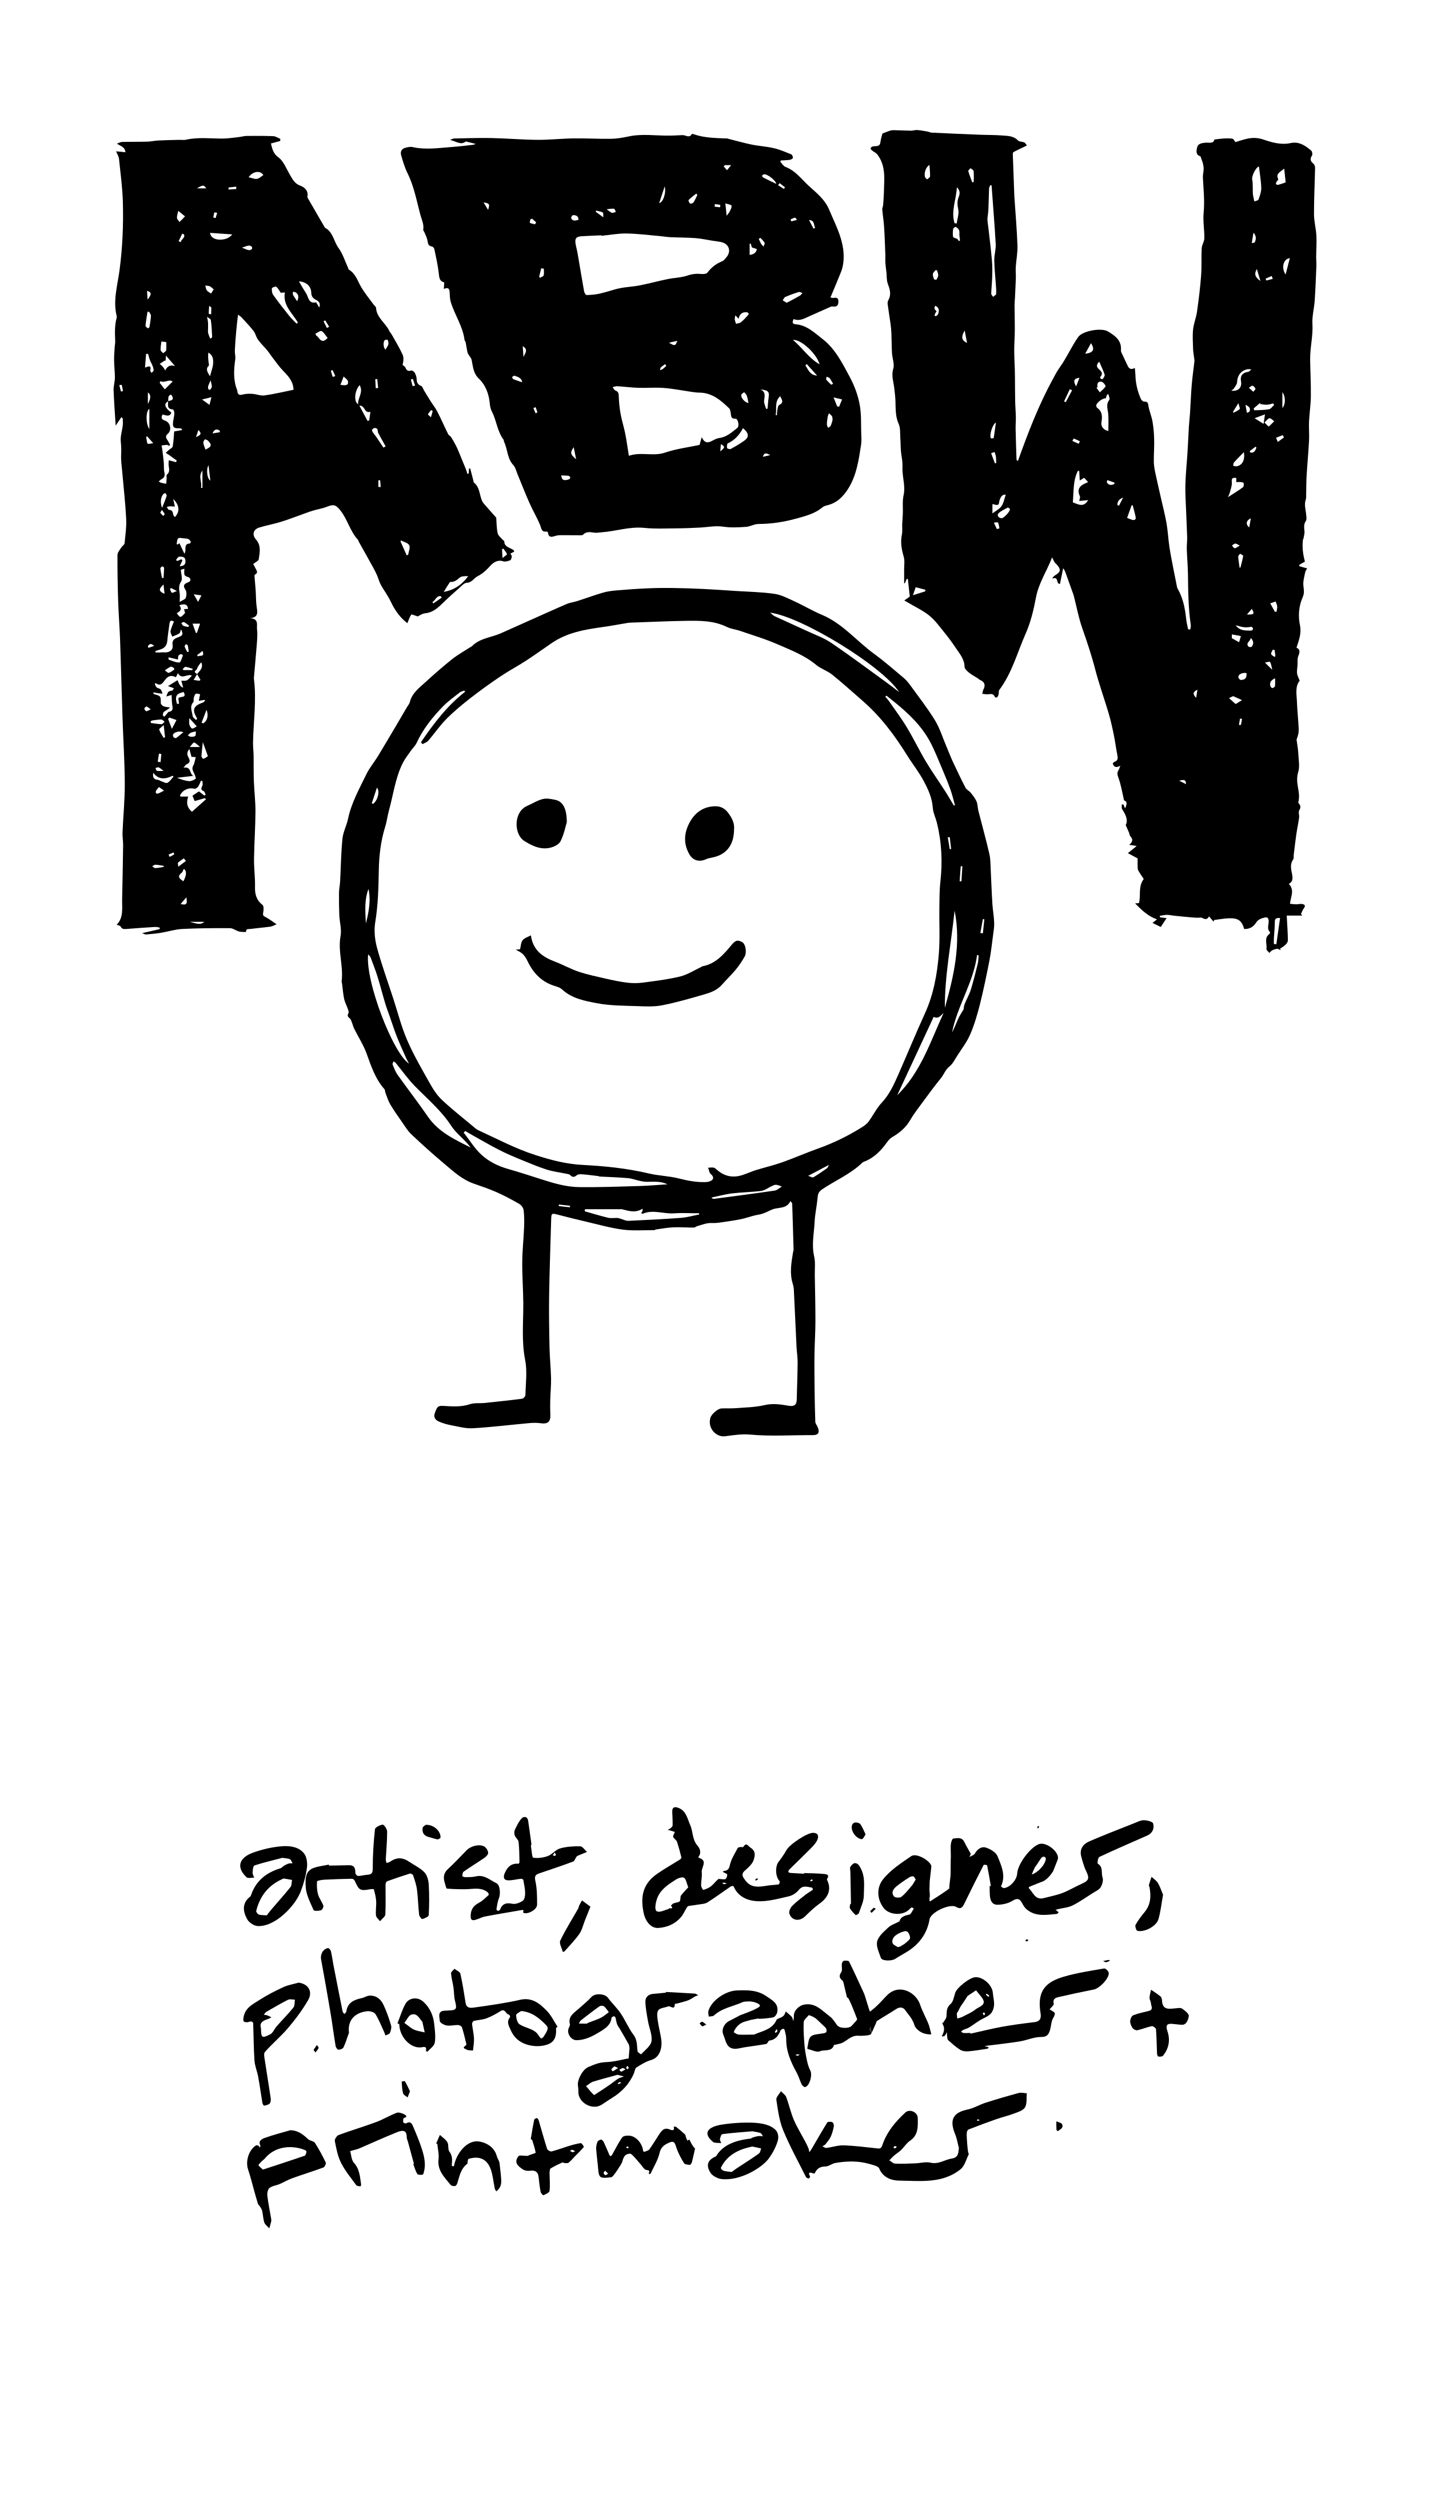 <?xml version="1.0" encoding="UTF-8"?><svg id="Layer_2" xmlns="http://www.w3.org/2000/svg" viewBox="0 0 318 556"><defs><style>.cls-1{fill:#fff;}</style></defs><g id="Layer_4"><rect id="Rectangle_1" class="cls-1" width="318" height="556"/></g><g id="Layer_3"><path d="m252.54,81.88c.05.56.11.99.12,1.43.05,1.91.46,3.74,1.25,5.47.11.25.48.55.7.54.92-.06.87.5.99,1.14.22,1.13.69,2.22.88,3.35.22,1.3.33,2.64.36,3.96.04,1.59-.09,3.18-.08,4.77,0,.77.12,1.56.27,2.32.43,2.05.91,4.08,1.37,6.12.41,1.81.88,3.62,1.2,5.45.29,1.69.37,3.41.62,5.11.22,1.54.54,3.07.83,4.61.25,1.32.52,2.65.79,3.97.06.28.09.58.23.81,1.2,2.08,1.64,4.36,1.89,6.71.08.79.29,1.56.44,2.34.16,0,.32,0,.48,0,.04-.35.15-.71.1-1.04-.55-3.74-.57-7.51-.62-11.28-.03-1.85-.2-3.69-.26-5.54-.03-.89.11-1.78.08-2.67-.05-1.92-.16-3.84-.23-5.76-.07-1.99-.22-3.98-.16-5.97.06-2.38.32-4.75.47-7.13.12-1.92.2-3.85.31-5.77.06-.99.19-1.98.25-2.97.13-2.09.21-4.18.38-6.26.14-1.72.4-3.44.59-5.16.04-.34-.05-.7-.09-1.05-.07-.6-.18-1.2-.2-1.79-.04-1.44-.15-2.89,0-4.32.14-1.32.68-2.6.87-3.92.38-2.69.72-5.4.92-8.11.15-2.01.02-4.04.13-6.05.04-.74.58-1.47.59-2.2.02-1.9-.34-3.81-.16-5.69.25-2.62-.03-5.19-.17-7.78-.03-.63.15-1.26.17-1.9.01-.4-.05-.81-.14-1.2-.09-.39-.25-.76-.39-1.14-.07-.19-.11-.49-.22-.53-1.1-.35-.85-1.28-.7-1.96.18-.84.98-.96,1.78-1.05.8-.09,1.9.31,2.05-.71.78-.09,1.42-.19,2.07-.23.66-.03,1.33-.05,1.98.05.22.03.39.45.64.76.78-.23,1.7-.57,2.66-.77,1.24-.26,2.4-.22,3.71.24,1.86.65,3.87,1.18,5.92.74,1.88-.4,3.27.56,4.57,1.67.23.19.34.87.18,1.11-.52.78-.32,1.27.33,1.82.23.19.37.62.36.94-.07,3.44-.25,6.87-.24,10.3,0,1.58.45,3.15.53,4.74.09,1.61-.04,3.24-.05,4.86,0,.64.08,1.27.05,1.91-.11,2.54-.2,5.08-.37,7.62-.12,1.76-.61,3.52-.51,5.26.16,2.69-.55,5.28-.51,7.93.04,2.7.19,5.4.16,8.1-.02,1.91-.32,3.81-.41,5.72-.06,1.38.08,2.76.01,4.14-.14,2.63-.39,5.26-.55,7.9-.09,1.47-.06,2.94-.1,4.41,0,.28.01.59-.08.85-.41,1.15,0,2.27.09,3.4.04.45.15,1.01-.06,1.33-.52.77-.4,1.51-.32,2.33.05.53-.14,1.09-.23,1.63-.02.1-.11.19-.12.3-.18,1.6,0,3.15.45,4.8-.34.2-.8.47-1.26.73,0,.1.01.2.02.31.54.15,1.08.29,1.74.48-.1.19-.36.49-.43.82-.2,1.01-.52,2.05-.41,3.04.09.9.27,1.58-.16,2.56-.86,1.96-1.06,4.1-.59,6.31.35,1.64-.24,3.25-.79,4.91.8.31.79.93.41,1.84-.26.62-.13,1.39-.18,2.1-.04.59-.17,1.2-.1,1.78.06.5.34.97.58,1.61-1.08,1.33-.66,3.11-.6,4.82.05,1.55.22,3.09.31,4.63.04.7.12,1.4.04,2.09-.07.61-.33,1.19-.44,1.58.14,1.08.33,2,.37,2.94.07,1.45.39,3-.02,4.32-.52,1.7,0,3.17.17,4.73.07.67.01,1.35-.14,2.03.38.46.71.88.22,1.67-.25.41.04,1.11-.04,1.67-.17,1.24-.44,2.47-.62,3.72-.22,1.5-.38,3.01-.57,4.52-.04.35.05.78-.12,1.03-.76,1.07-.47,2.19-.25,3.29.16.86.22,1.63-.72,2.17,1.32,1.36.44,2.79.25,4.41.45.04.9.11,1.35.12.46,0,.93-.14,1.38-.07.59.09.78.41.35.97-.27.36-.42.81-.62,1.22.09.13.17.26.26.38h-3.44c.11,1.99.23,3.75.26,5.51,0,.33-.26.72-.52.97-.35.35-.81.6-1.22.89.04.12.08.23.11.35-.24-.12-.48-.34-.71-.33-.38.02-.78.16-1.13.33-.26.13-.44.39-.66.59-.23-.3-.69-.64-.65-.89.2-1.09-.59-2.38.62-3.28.12-.09.22-.42.17-.47-.79-.79-.2-1.72-.29-2.58-.07-.64-.4-.79-.94-.64-.75.2-1.42.41-1.9,1.18-.56.89-1.47,1.42-2.61,1.35-.52-1.83-1.31-2.44-3.35-2.38-1.12.03-2.23.26-3.35.39-.03.13-.07.25-.1.38-.32-.37-.64-.74-1.02-1.19-.49.94-1.07.56-1.66.28-.53,0-1.07.04-1.6,0-1.48-.12-2.96-.27-4.44-.42-.54-.05-1.08-.2-1.62-.2-.54,0-1.09.14-1.63.22.01.11.02.22.04.33.46.06.92.12,1.46.18-.44.68-.83,1.27-1.29,1.97-.48-.24-1.11-.55-1.84-.91.29-.22.54-.43,1-.78-1.97-.69-3.35-2-4.87-3.56.54-.04.79-.06.86-.06.46-1.76-.23-3.63,1.06-5.37-.36-.55-.84-1.2-1.22-1.89-.15-.28-.13-.67-.14-1.01-.02-.66,0-1.33,0-1.67-.84-.45-1.49-.81-2.17-1.17.71-.58,1.29-1.05,1.96-1.59-.58-.09-1-.15-1.67-.26.91-.72.82-1.3.24-1.93-.17-.19-.17-.53-.28-.79-.2-.48-.42-.95-.73-1.67.58-1.14-.02-2.33-.78-3.52-.17-.26-.07-.69-.1-1.04.12-.02.24-.04.35-.06.12.29.25.58.39.92.52-1.18.4-1.58-.23-1.79-.41-1.74-.65-3.38-1.21-4.9-.28-.76-.42-1.28.04-1.94.13-.19.17-.45.32-.88-.83.48-1.39.4-1.67-.5.12-.11.24-.31.42-.37.76-.28.74-.8.61-1.47-.3-1.51-.49-3.05-.8-4.56-.33-1.6-.68-3.2-1.14-4.76-.97-3.26-2.13-6.47-2.99-9.76-.81-3.13-1.83-6.18-2.9-9.22-.81-2.32-1.25-4.77-1.87-7.16-.09-.34-.23-.66-.35-1-.45-1.26-.9-2.51-1.35-3.77-.16-.45-.3-.9-.66-1.34-.24,1.16-.48,2.32-.72,3.51-1.02-.14-.15-1.76-1.7-1.21.06-.12.12-.24.18-.35.19-.16.37-.35.59-.48,1.06-.63,1.17-1.17.37-2.13-.2-.25-.48-.44-.65-.7-.17-.26-.24-.57-.58-1.07-.04.14-.06.29-.12.43-1.13,2.81-2.82,5.37-3.41,8.44-.52,2.74-1.17,5.53-2.29,8.06-1.87,4.21-3.04,8.76-5.86,12.53-.2.26-.1.73-.2,1.09-.06.22-.18.45-.34.6-.07.07-.43,0-.46-.07-.38-1.03-1.23-.56-1.91-.62-.3-.03-.6-.06-.9-.1.08-.32.1-.68.25-.96.52-.96.27-1.71-.71-2.11-.24-.1-.43-.32-.66-.46-.61-.39-1.27-.72-1.83-1.18-.42-.35-.98-.85-.99-1.29-.03-1.72-1.08-2.89-1.93-4.17-.8-1.2-1.67-2.37-2.58-3.49-1.04-1.28-2.03-2.67-3.29-3.7-1.38-1.13-3.05-1.9-4.59-2.82-.28-.17-.58-.33-1.02-.59.58-.41,1-.7,1.22-.86-.16-1.42-.3-2.67-.43-3.92-.08,0-.17-.01-.25-.02-.14.33-.28.65-.42.98-.05,0-.11,0-.16-.01,0-1.04,0-2.07,0-3.11,0-.93.16-1.91-.09-2.78-.48-1.64-.77-3.23-.41-4.93.16-.75.04-1.55.07-2.32.04-.94.14-1.88.15-2.82,0-1.25-.11-2.43.18-3.74.36-1.62-.15-3.44-.26-5.18-.04-.7.02-1.41-.04-2.11-.07-.81-.25-1.61-.31-2.41-.08-.96-.07-1.93-.14-2.89-.08-1.05.05-2.21-.36-3.13-.74-1.64-.67-3.3-.72-5-.02-1.02-.17-2.03-.28-3.04-.15-1.4-.68-2.71-.21-4.24.32-1.02-.21-2.29-.28-3.46-.09-1.43-.07-2.87-.13-4.3-.03-.74-.09-1.47-.19-2.2-.2-1.48-.46-2.95-.65-4.42-.04-.3.03-.66.18-.93.7-1.28.28-2.45-.17-3.68-.26-.72-.19-1.57-.27-2.35-.08-.73-.19-1.46-.24-2.19-.04-.59.01-1.19-.01-1.79-.08-2.08-.14-4.17-.28-6.24-.08-1.29-.3-2.58-.41-3.87-.03-.3.16-.61.19-.92.07-.81.12-1.62.16-2.43.04-.81.05-1.63.08-2.44.1-2.29-.05-4.53-1.53-6.43-.29-.38-.79-.58-1.18-.9-.15-.12-.33-.34-.31-.49.02-.14.25-.33.42-.38.67-.2,1.64.21,1.77-1.01.08-.71.33-1.4.45-1.89.56-.21,1.07-.42,1.6-.6.26-.09.55-.14.83-.14,1.31.03,2.61.1,3.92.12.45,0,.91-.18,1.36-.15.78.06,1.55.21,2.31.34.31.05.61.22.92.24,3.51.17,7.02.32,10.53.46,1.76.07,3.54.04,5.29.18,1.2.09,2.45.09,3.41,1.12.28.3.95.22,1.39.42.24.11.39.44.58.67-.26.13-.52.27-.78.39-.74.36-1.5.7-2.22,1.1-.12.07-.14.39-.13.59.09,2.76.2,5.52.3,8.28.01.39.02.78.05,1.17.24,3.57.55,7.13.68,10.7.06,1.62-.28,3.25-.38,4.88-.05.81.05,1.63.02,2.44-.05,1.48-.13,2.95-.2,4.43-.03.53-.09,1.06-.09,1.59.01,1.73.07,3.46.06,5.19,0,1.55-.12,3.11-.13,4.66,0,1.48.08,2.97.13,4.45.02.53.02,1.06.03,1.59.02,1.8.01,3.61.05,5.41.02,1.17.13,2.34.15,3.52.02.89-.07,1.77-.05,2.66.05,2.27.12,4.54.2,6.81,0,.08.12.15.3.35,2.27-6.34,4.64-12.54,7.87-18.39.29-.53.55-1.07.87-1.58.5-.8,1.07-1.55,1.55-2.35,1.06-1.76,1.97-3.63,3.15-5.3.96-1.36,5.14-2.11,6.6-1.23,1.54.92,3.08,1.97,2.9,4.18-.03.41.28.85.46,1.26.28.64.6,1.26.89,1.89.31.69.61,1.38,1.74.8Zm-31.89-40.63c-.09-.03-.18-.06-.27-.1-.1.27-.27.53-.28.8-.07,1.56-.08,3.12-.15,4.68-.03.63-.14,1.26-.21,1.89-.03.65.11,1.33.19,2.01.29,2.47.59,4.94.81,7.41.11,1.19.09,2.39.06,3.58-.03,1.26-.18,2.52-.22,3.79,0,.23.27.47.42.71.23-.21.65-.41.67-.64.06-.69-.01-1.4-.06-2.1-.12-1.81-.33-3.61-.35-5.41-.02-1.2.39-2.42.32-3.61-.24-4.34-.61-8.67-.92-13.01Zm25.42,47.34c-.7-.07-2.08.97-2.12,1.6-.01.18.1.44.24.54,1.15.81,1.11,1.97.92,3.15-.15.93.39,1.73,1.54,1.98,0-1.24.06-2.46-.02-3.67-.07-1.1-.62-2.19.24-3.27.17-.22-.12-.81-.2-1.23-.1.02-.21.03-.31.05-.1.29-.2.58-.29.85Zm34.08-51.58c-.74.27-1.66,2.19-1.49,2.95.12.52.1,1.08.12,1.62.02.53-.02,1.05.03,1.58.05.48.18.95.32,1.64.29-.12.85-.19.93-.43.3-.83.63-1.73.61-2.6-.04-1.57-.33-3.13-.52-4.76Zm-39.98,74.39c.07-.41.25-.78.15-1.01-.45-.97-.48-1.82.46-2.49.4-.28.88-.45,1.36-.69-.27-.29-.57-.62-.88-.95-.32.2-.58.35-.98.6-.05-.81-.09-1.47-.12-2.14-.1,0-.2,0-.3,0-1.11,2.19-.9,4.63-1.12,6.99,1.95.87,2.54.8,3.43-.49-.7.07-1.34.13-2,.2Zm34.94-5.11c-.92-.12-1.06.15-.99.95.07.76-.27,1.55-.45,2.33-.06.24-.19.47-.41,1,1.31-.85,2.36-1.48,3.34-2.21.19-.14.21-.65.14-.95-.03-.13-.5-.18-.77-.21-.26-.03-.53.02-.86.03v-.94Zm-62.69-56.65c.16.02.32.04.47.06.14-1.03.55-2.11.36-3.08-.2-.99-.29-1.82.08-2.77.25-.64.44-1.4-.39-2.2-.16,2.81-1.35,5.35-.52,7.99Zm73.68-9.07c-.11-1.04-.21-2.07-.32-3.09-.72.72-2,1.05-1.33,2.37.06.12-.3.42-.42.65-.07.14-.13.42-.07.47.14.1.37.17.54.12.56-.15,1.11-.36,1.6-.52Zm-5.64,49.3c-.01-.09-.03-.18-.04-.27-.48.41-.96.82-1.44,1.23.05.14.09.28.14.42,1.09-.06,2.2-.04,3.27-.23.42-.07.76-.61,1.13-.93-.06-.13-.12-.26-.18-.38-.46.11-.92.28-1.38.3-.49.03-.99-.09-1.49-.14Zm-1.98-7.71c-.52-.04-.69-.09-.85-.05-1.46.28-2.29,1.41-2.34,2.91-.02.47-.44.94-.72,1.39-.1.17-.32.26-.57.47,1.51.24,2.42-.7,2.17-2.02-.24-1.27.32-2,1.63-2.17.15-.02.29-.21.68-.53Zm5,127.79c.18.01.37.03.55.04.27-1.92.55-3.83.83-5.83-.85-.04-1.17.11-1.17.87,0,1.22-.14,2.44-.21,3.66-.02.42,0,.83,0,1.25Zm-6.68-109.39c-.82.84-1.54,1.54-2.2,2.29-.15.17-.13.49-.18.74.27.04.55.16.8.11,1.24-.25,1.86-1.36,1.59-3.14Zm-55.95,13.62c.72-.55,1.55-.95,2.01-1.61.49-.7.64-1.65.95-2.54-.75-.13-1.08.44-1.33,1.08-.15.38-.12.99-.38,1.14-.28.17-.8-.08-1.25-.15v2.07Zm2.05,1.08c.48,0,1.96-1.58,1.84-2.04-.04-.15-.41-.38-.5-.33-.7.38-1.46.72-2.02,1.25-.46.44-.01,1.1.68,1.11Zm-9.52-61.63c.08-.05.17-.1.25-.15-.04-.38-.1-.76-.13-1.13-.03-.39.06-.81-.07-1.15-.12-.3-.45-.57-.75-.74-.09-.05-.55.26-.57.45-.08.59-.13,1.21-.01,1.78.04.2.62.27.92.45.16.1.24.33.36.5Zm37.45,61.55c.3.11.71.31,1.14.43.56.16.86-.1.74-.66-.17-.86-.42-1.7-.64-2.55-.08,0-.17-.01-.25-.02-.32.89-.63,1.77-1,2.79Zm-6.59-29.07c-.08.04-.16.08-.24.12.25.34.49.69.74,1.03.45-.44.99-.82,1.28-1.34.08-.15-.5-.95-.87-1.02-.83-.17-1.07.43-.91,1.21Zm41.85-25.05c.36-1.37.65-2.51.94-3.65-1.38.14-2,2.05-.94,3.65Zm-64.47,32.9c-.86.51-1.5,3.05-1.11,3.49.09.1.61.02.62-.03.18-1.08.32-2.17.49-3.46Zm-5.26-53.4c.11-.03.22-.06.33-.1,0-.8.06-1.61-.03-2.41-.03-.24-.45-.44-.7-.65-.17.23-.53.51-.48.67.24.85.58,1.66.88,2.49Zm-9.53-3.86c-.74.4-1.23,1.64-1,2.63.05.22.31.39.48.58.23-.23.65-.45.66-.68.03-.82-.08-1.64-.13-2.53Zm37.78,43.73c-.56.56-.72,1.08-.11,1.63.55.5,1.07.97.37,1.74-.06.07,0,.37.1.44.1.08.42.1.46.03.18-.3.48-.71.39-.96-.32-.96-.78-1.89-1.21-2.89Zm36.77,13.53c.44.43.9.93.94.9.45-.34.83-.77,1.23-1.18-.35-.24-.71-.69-1.04-.67-.34.03-.64.52-1.12.94Zm-77.61,36.64c-.22.63-.39,1.14-.61,1.78,1.04-.33,1.88-.59,2.72-.86.02-.12.04-.24.06-.36-.7-.18-1.4-.36-2.17-.56Zm72.63,25.11c-.77-.34-1.29-.58-1.98-.89-.21.1-.65.31-.93.44.52.47.99.88,1.48,1.32.42-.26.89-.54,1.43-.88Zm.98-6.03c-.95-.13-1.82.28-1.81.91,0,.23.35.63.54.63,1.03-.02,1.37-.47,1.27-1.54Zm-2.39-10.63c.85,1.25,2.12,1.17,3.28,1.2.6.02.78-.52.23-.86-.6.11-1.16.17-1.72.1-.61-.08-1.2-.29-1.79-.44Zm8.73-2.97c.12-.01.23-.03.35-.04.06-.39.18-.79.15-1.17-.03-.37-.22-.73-.35-1.1-.39.13-.78.26-1.2.41.43.77.74,1.33,1.05,1.9Zm-7.85-9.81s.16-.03.18-.09c.22-.85.46-1.69.6-2.55.02-.12-.45-.32-.69-.49-.15.23-.43.46-.42.68.05.82.21,1.63.32,2.46Zm5.63-34.12c-.93.35-1.54.57-2.31.86.78.49,1.32.83,2,1.26.1-.72.18-1.24.31-2.12Zm-38.72-15.83c-.44.81-.82,1.51-1.29,2.36,1.82-.22,2.21-.95,1.29-2.36Zm-34.3-16.23c-.11,0-.22,0-.33,0-.19.28-.51.54-.55.84-.05.37.11.79.25,1.15.04.1.51.17.54.12.18-.31.39-.66.4-1,0-.37-.19-.75-.3-1.13Zm67.26,82.74c.16-.53.3-1.02.4-1.37-.79-.14-1.38-.25-2.01-.37v.84c.52.29.93.52,1.6.89Zm8,8.02c-.87.4-1.22.9-1.07,1.64.04.21.29.53.46.53.2,0,.56-.24.59-.42.08-.52.03-1.07.03-1.76Zm1.63-63.62v3.51c.75-.77.72-2.63,0-3.51Zm-70.17-10.97c-.2-1.03-.37-1.89-.53-2.76-.84,1.46-.69,2.23.53,2.76Zm5.36,24.54c.33.89.58,1.57.84,2.25l.3-.08c-.03-.5-.02-1-.09-1.5-.04-.32-.2-.63-.3-.95-.31.11-.61.23-.75.28Zm-12.12-31.56c-.11.14-.18.22-.23.31-.1.2-.2.4-.26.61,0,.02.27.2.33.16.19-.12.41-.28.48-.47.27-.76.26-1.45-.61-1.84q-.5.59.29,1.24Zm69.9,72.61c-.07.83-1.21,1.08-.53,1.93.11.14.63.18.71.07.44-.55.57-1.17-.18-1.99Zm7.38-44.56c-.09-.17-.18-.35-.27-.52-.5.2-1,.39-1.49.59.13.31.27.62.4.93.45-.33.91-.66,1.36-1Zm-63.89,20.38c.19-.06.38-.11.58-.17-.1-.44-.13-.91-.33-1.3-.06-.11-.59.02-.91.04.22.47.44.95.66,1.42Zm16.74-30.87c-.17-.08-.33-.17-.5-.25-.43.91-.85,1.81-1.28,2.72.12.06.24.12.37.18.47-.88.94-1.76,1.41-2.65Zm41.92-24.3c-.27-.93-.5-1.68-.8-2.68-.65,1.12-.4,1.82.8,2.68Zm-41.01,23.44c.28-.74.49-1.28.74-1.93-1.25.15-1.47.7-.74,1.93Zm34.9,5.66c.04.06.07.13.11.19.47-.26,1.02-.44,1.37-.81.15-.16-.14-.72-.28-1.32-.53.86-.87,1.4-1.2,1.94Zm4.18-37.54c.12-.03.59-.03.67-.2.34-.7.34-1.42-.29-2.12-.13.76-.23,1.41-.38,2.32Zm.36,33.07c.22-.3.51-.58.46-.68-.14-.27-.4-.63-.65-.66-.24-.04-.54.29-.81.46.29.26.58.52,1,.89Zm-38.88,11.57c.09-.19.18-.38.27-.56-.45-.21-.89-.44-1.35-.62-.03-.01-.21.36-.32.55.47.21.94.42,1.41.63Zm41.45,48.65c.53.53.95.95,1.63,1.62-.19-.76-.23-1.33-.5-1.76-.08-.14-.76.09-1.13.14Zm-4.33-57.32c.13.74.22,1.27.32,1.79.19-.1.49-.15.56-.31.27-.6.09-1.06-.88-1.48Zm-29.21,17.64c.03-.11.06-.22.08-.33-.53-.19-1.07-.38-1.6-.56-.05.14-.1.28-.14.42.35.75.96.75,1.66.47Zm27.93,13.66c-.5-.24-.76-.46-1-.44-.25.02-.49.27-.73.43.2.22.41.6.61.61.28,0,.57-.28,1.12-.59Zm7.76,23.23c-.13-.02-.27-.05-.4-.07-.14.32-.42.66-.37.95.05.25.47.44.72.65.08-.06.16-.11.23-.17-.06-.45-.12-.91-.18-1.36Zm-5.29-29.29c-1.05.47-1.17,1.3-.42,2,.03-.02.08-.03.08-.05.11-.61.21-1.22.34-1.95Zm4.88-53.25c-.08-.21-.15-.43-.23-.64-.45.19-.91.39-1.35.6-.01,0,.13.41.16.4.48-.1.95-.23,1.42-.36Zm-4.66,73.38c-.38.44-.67.78-1.08,1.27,1.61.03,1.73-.11,1.08-1.27Zm-.49-35.06c.07.11.14.21.21.32.85.13,1.06-.51,1.31-1.1-.06-.08-.12-.16-.18-.23-.45.34-.9.68-1.34,1.01Zm-28.14,10.32c-1.02.37-1.25.94-1.3,1.62.12.07.24.13.36.2.28-.55.56-1.1.94-1.83Zm16.25,44.53c.1-.65.17-1.14.27-1.81-1.13.57-.99,1.08-.27,1.81Zm10.2,4.68c-.15-.02-.3-.03-.45-.05-.08.47-.15.95-.23,1.42.16-.01.44,0,.45-.05.1-.44.16-.88.23-1.32Zm-12.47,14.52c-.01-1.15-.59-.99-1.52-.76.67.34,1.1.55,1.52.76Z"/><path d="m62.33,31.36c-.67.18-1.33.36-2.04.55.3,1.16.47,2.22,1.69,3.11,1.12.83,1.7,2.42,2.46,3.71.6,1.01,1.05,2.06,2.33,2.54,1.03.39,1.91,1.14,1.63,2.52-.02.11.09.26.16.38,1.21,2.1,2.42,4.19,3.64,6.29.04.06.06.15.11.18,1.83.95,1.95,3.05,3.03,4.52.94,1.28,1.42,2.9,2.1,4.37.07.16.1.39.23.46,1.47.89,1.9,2.47,2.69,3.83.8,1.37,1.83,2.6,2.76,3.89.19.26.54.49.56.76.14,2.22,2.14,3.35,2.97,5.16.12.25.34.46.48.7.84,1.5,1.75,2.97,2.46,4.53.31.68.18,1.55,0,2.3.21.19.53.34.62.57.26.64.58.91,1.31.67.19-.06.64.25.77.49.23.43.42.94.43,1.42.02.77.26,1.24,1.02,1.53.27.1.39.61.58.93.49.8.97,1.61,1.47,2.4.5.8,1.11,1.54,1.53,2.37.85,1.65,1.59,3.35,2.41,5.01.13.27.5.42.67.68.35.54.66,1.12.97,1.69.25.47.47.95.67,1.44.57,1.36,1.13,2.72,1.68,4.09.12.3.19.61.28.92.1-.01.2-.03.29-.04l.09-1.13c.08-.01.17-.03.25-.04.24.92.48,1.84.72,2.76.04.14.02.33.11.4,1.33,1.05,1.22,2.74,1.83,4.1.19.43.57.78.88,1.15.74.86,1.5,1.7,2.26,2.56.08,1.06.06,2.29.32,3.45.13.58.78,1.05,1.21,1.56.06.07.25.1.25.15-.02,1.39,1.25,1.47,2.04,2.03.08.05.11.18.2.34-.28.15-.54.28-.86.46.12.24.32.46.3.66-.03.3-.16.75-.36.83-.49.18-1.1.37-1.56.22-1.21-.4-2.17.26-2.78.92-.89.97-1.71,1.8-2.94,2.42-.78.39-1.21,1.4-2.39,1.44-.56.02-1.12.68-1.62,1.12-1.32,1.16-2.63,2.33-3.88,3.56-1.08,1.06-2.18,1.96-3.79,2.11-.63.06-1.22.51-1.61.69-.61-.18-1.36-.52-1.44-.41-.38.57-.59,1.25-.86,1.91-1.55-1.14-2.78-2.83-3.71-4.81-.61-1.3-1.51-2.47-2.21-3.74-.35-.64-.52-1.38-.82-2.06-.26-.61-.56-1.2-.88-1.78-1.06-1.92-2.13-3.82-3.2-5.74-.07-.12-.08-.29-.17-.39-1.77-1.92-2.33-4.56-3.94-6.58-1.01-1.27-1.52-1.38-3.01-.78-1,.4-2.1.55-3.13.87-.98.3-1.93.68-2.9,1.02-1.46.52-2.91,1.08-4.39,1.52-1.51.45-3.06.73-4.57,1.19-1.39.42-1.7,1.6-.75,2.69,1.17,1.33.82,2.88.6,4.37-.06.38-.74.66-1.23,1.07.15.27.34.6.5.94.24.49.7.99-.13,1.43-.12.06-.07.49-.05.75.07.94.17,1.87.23,2.81.08,1.2.04,2.42.22,3.61.18,1.21.42,2.32-1.48,2.52,2.03.06,1.45,1.54,1.56,2.47.14,1.08.03,2.19-.05,3.28-.18,2.37-.41,4.73-.61,7.09-.02.21-.06.43-.03.64.6,4.69-.1,9.35-.2,14.03-.02,1.03.11,2.06.13,3.08.03,1.83-.02,3.67.05,5.5.08,2.31.37,4.61.36,6.91-.02,3.51-.27,7.02-.32,10.54-.03,2.06.27,4.12.22,6.17-.05,1.66.3,2.96,1.66,4.03.31.24.28,1.1.17,1.63-.11.56-.09.79.47,1.06.78.38,1.47.94,2.5,1.63-.62.24-.99.47-1.37.52-1.48.2-2.96.32-4.44.52-.4.05-1.07-.14-.98.68-.53-.03-1.08.01-1.58-.12-.68-.19-1.33-.73-1.99-.74-3.55-.02-7.11,0-10.65.18-1.58.08-3.13.59-4.7.85-1.1.18-2.22.27-3.34.37-.21.02-.43-.14-.87-.29,1.46-.34,2.68-.62,3.91-.9,0-.11,0-.22,0-.34-.34-.05-.68-.16-1.01-.14-2.12.13-4.25.27-6.37.45-.58.05-1.03.05-1.33-.57-.1-.19-.51-.23-.86-.37,1.58-1.63,1.17-3.7,1.21-5.68.08-3.98.17-7.96.22-11.94.01-.98-.17-1.97-.13-2.95.15-3.61.52-7.22.5-10.84-.02-4.92-.35-9.83-.51-14.75-.19-5.68-.33-11.36-.53-17.04-.1-2.88-.33-5.75-.43-8.63-.11-3.46-.18-6.93-.16-10.39,0-.58.54-1.17.88-1.72.2-.32.67-.57.7-.89.18-1.82.45-3.66.36-5.47-.17-3.42-.57-6.83-.86-10.24-.12-1.34-.33-2.7-.26-4.03.05-.98.02-1.9-.08-2.88-.12-1.18.3-2.41.44-3.62.06-.5,0-1.02,0-1.52-.1-.1-.2-.21-.3-.31-.41.62-.83,1.23-1.28,1.9-.17-2.8-.37-5.33-.46-7.86-.03-.94.28-1.89.29-2.83,0-1.27-.16-2.54-.18-3.82-.01-1.02.08-2.04.14-3.05.02-.39.12-.78.11-1.16-.07-1.77-.16-3.53.32-5.26.04-.13.04-.29,0-.42-.85-3.44.2-6.82.64-10.15.67-5.09.89-10.17.74-15.27-.1-3.19-.53-6.37-.86-9.54-.06-.53-.4-1.04-.65-1.65.81.08,1.41.14,2.08.21-.12-1.28-1.11-1.32-1.89-1.93.39-.12.77-.35,1.16-.36,1.88-.05,3.76-.02,5.64-.07.78-.02,1.55-.21,2.33-.25,1.58-.08,3.17-.11,4.76-.15.5-.01,1.01.08,1.49-.03,2.68-.59,5.37-.26,8.07-.25,1.24,0,2.47-.21,3.71-.34.56-.06,1.12-.24,1.68-.25,1.98-.02,3.97-.03,5.95.05.53.02,1.05.39,1.57.6,0,.16-.02.32-.03.47Zm-18.47,118.56c-.23.39-.47.79-.77,1.3.58.08.92.13,1.26.18.09-.07.18-.13.27-.2-.26-.42-.51-.85-.77-1.27.58-.75,1.46-1.38.95-2.63-.34.31-.58.69-.8,1.07-.12.2-.16.49-.33.62-.65.49-.14.68.2.93Zm-6.43-60.67c-1.03.55-.81,1.39.7,2.51-.41,1.09-1.24.55-1.94.43-.46.77-.18,1.12.55,1.36,1.17.4,1.55,2.1.62,2.9-.56.48-.49.84-.14,1.36.25.36.43.77.64,1.16-.09.06-.17.11-.26.17-.15-.07-.31-.21-.46-.2-.4.01-.8.09-1.2.13.07.35.15.7.19,1.05.12.93.24,1.87.32,2.8.06.7-.03,1.42.12,2.09.17.75.03,1.24-.66,1.58-.19.09-.34.28-.59.49.27.15.41.26.57.3.36.09.73.14,1.1.21.03-.37.06-.74.09-1.11.02-.31-.1-.78.06-.92.83-.69.39-1.53.37-2.32,0-.32.04-.64.05-.88.62.16,1.11.3,1.61.43.05-.12.1-.24.16-.37-.55-.4-1.11-.8-1.66-1.19-.25-.18-.52-.34-.78-.51.2-.19.39-.4.6-.58.32-.29.87-.52.94-.85.2-1.08.23-2.2.33-3.34.55-.09,1.13-.19,1.79-.31-.15-.23-.18-.32-.23-.34-.13-.04-.28-.06-.42-.05-1.28.04-1.54-.24-1.37-1.54.08-.6.25-1.19.27-1.79.01-.3-.2-.87-.32-.87-1.4-.04-1.06-1.03-1.07-1.84,1.17-.2,1.32-.53.67-1.46-.81.23-.6.91-.65,1.48Zm27.89-2.56c-.05-1.89-1.17-3.04-2.32-4.23-.9-.93-1.64-2.02-2.44-3.05-.37-.47-.68-.99-1.06-1.45-.68-.82-1.46-1.56-2.09-2.42-.42-.57-.54-1.37-.98-1.93-.83-1.06-1.77-2.04-2.68-3.03-.21-.23-.5-.38-.79-.6-.15,1.36-.3,2.55-.4,3.74-.12,1.4-.24,2.8-.3,4.2-.03.67.18,1.36.09,2.01-.33,2.34-.47,4.65.45,6.9.03.06.01.14.02.21.1.75.46.9,1.19.7.69-.18,1.44-.2,2.15-.15.91.06,1.84.47,2.71.35,2.15-.3,4.27-.82,6.46-1.26Zm-30.74,65.23c-.04.08-.08.16-.12.24.14.25.22.56.42.73.23.2.65.2.85.41.23.25.3.63.45.96-.28-.02-.56-.03-.84-.07-.41-.06-.81-.14-1.22-.22.03.29.1.39.18.41,1.48.39,1.49.44,1.48,1.99,0,.24.35.61.62.71.45.17.96.18,1.45.25-.46.48-.95.67-1.36.97-.18.13-.23.48-.26.75-.01.1.21.23.33.35.17-.19.34-.39.52-.58.16-.17.3-.47.47-.5,1.08-.17.88-.86.77-1.6-.11-.71-.09-1.43-.13-2.17-.21.06-.57.17-1.19.35.22-.5.28-.87.5-1.05.22-.19.6-.21.91-.3.1-.16.19-.33.29-.49-.44-.16-.87-.31-1.32-.47.9-.56,1.51-.93,2.13-1.32q.59,1.62,1.25,1.63c-.15-.54-.29-1.07-.41-1.51.47-.02.92.08,1.24-.09.41-.21.7-.63,1.11-1.03-.91-.57-2.3,1.03-3.1-.58-.22.44-.34.68-.45.92-1.02-.51-1.74-.33-2.41.58-.53.72-.99,1.55-2.15.7Zm7.3,25.26c-.52,1.46-.16,2.53.84,3.35,1.07-.95,2.08-1.85,3.09-2.75-.07-.1-.13-.19-.2-.29-.75.22-1.5.44-2.29.67-.17-.42-.34-.83-.49-1.2.5-.33.94-.62,1.44-.96.35.28.78.61,1.21.94.1-.07.19-.13.29-.2-.15-.28-.23-.71-.45-.8-.69-.29-.56-.63-.3-1.17.15-.29.03-.72.03-1.08-.11-.02-.22-.04-.33-.06-.22.47-.38.97-.68,1.38-.16.22-.58.46-.81.4-1.26-.31-2.62.29-3.16,1.49-.02.04.05.12.11.26h1.7Zm20.6-112.08c-.36-.5-.6-1.02-1.01-1.33-.16-.12-.96.19-.97.34-.03.49.02,1.1.3,1.48,1.12,1.58,2.32,3.1,3.53,4.62.5.63,1.11,1.18,1.67,1.77l.29-.24c-1.21-2.12-3.41-3.81-2.9-6.7-.43.04-.73.06-.9.08Zm-27.9,79.69l.06.32c.29,0,.58,0,.87,0,.32,0,.64-.06.96-.03,1.17.11,2.1-.46,1.94-1.57-.19-1.33.59-1.53,1.45-1.88.85-.34.92-.6.42-1.68-.15.4-.18.79-.38.92-.47.31-1.03.48-1.56.71-.14-.41-.45-.84-.39-1.22.12-.68.45-1.33.76-2.15-.11-.04-.37-.18-.64-.18-.11,0-.3.28-.32.45-.2,1.37-.4,2.74-.53,4.11-.1.98-.61,1.55-1.5,1.84-.37.12-.75.24-1.12.35Zm8.97,23.59c-.46-.03-.73-.05-.93-.06-.15-.56-.29-1.06-.48-1.75-.68.81-.47,1.38-.16,1.95.34.63.35,1.11-.43,1.45-.29.13-.48.5-.72.76,1.83-.31,1.27,1.37,2.19,1.82-1.4.17-2.52.3-3.64.43.92.35,1.78.66,2.65.74.5.04,1.09-.23,1.52-.53.11-.08-.16-.81-.35-1.2-.27-.57-.59-1.06-.18-1.76.29-.5.34-1.13.54-1.84Zm-3.55-34.51c.59-.39,1.23-.57,1.35-.94.18-.54.21-1.35-.08-1.77-.62-.89-.31-1.31.49-1.61.75-.28.8-.68.29-1.16-.41-.11-.86-.25-.98-.53-.15-.37-.04-.85-.04-1.38-.39.12-.73.22-.78.23.05,1.02.42,2.05.06,2.59-.61.92-.47,1.7-.33,2.62.08.5.01,1.03.01,1.94Zm58.73-2.23c2.4-.42,4.11-1.66,5.46-3.51-.7,0-1.51-.03-1.94.37-.72.66-1.43,1.02-2.1.91-.3.46-.52.78-.72,1.11-.23.37-.46.75-.69,1.13Zm-32.2-69.06c.3.52.51.9.74,1.28.26.43.51.86.79,1.27.61.93.59,2.55,2.28,2.09.28.46.49.82.7,1.17.38-.95-.13-1.42-.78-1.74-.69-.34-.98-.83-1-1.6-.03-1.35-1.06-2.36-2.73-2.48Zm-22.28,93.28c.04-.22.05-.31.07-.41.07-.35.14-.71.21-1.06-.33-.04-.76-.22-.97-.08-.25.16-.35.6-.44.94-.08.3.05.72-.11.91-.88,1.02-.26,2.08-.13,3.11.04.32.5.59.77.88.19-.29.22-.37.19-.42-1.16-1.88-.83-2.75,1.31-3.48.19-.07.33-.3.5-.45-.04-.05-.09-.1-.13-.15-.4.07-.79.13-1.26.21Zm-3.2-32.69c.12-.37.19-.49.2-.61.06-.73-.21-1.64,1.01-1.69.08,0,.24-.34.19-.42-.13-.22-.32-.47-.54-.56-.31-.13-.68-.14-1.02-.16-.42-.03-1.01-.21-1.23,0-.28.26-.25.84-.36,1.28.08.03.17.05.25.08.15-.12.3-.23.37-.29.36.76.69,1.46,1.13,2.38Zm5.68-39.49c.29-1.12.64-1.98.7-2.85.06-.89-.04-1.85-1.06-2.42-.11.76-.03,1.49.05,2.21.03.24.14.6.03.71-.71.71-.37,1.34.28,2.34Zm.01-31.89c.21,1.25,1.39,1.48,2.07,1.5.91.03,2.06-.15,2.88-1.16-1.75-.12-3.32-.23-4.95-.34Zm-7.84,63.22c1.16-1.19,1.08-2.63-.36-4.05.16.7.25,1.12.38,1.71-.4-.03-.75-.08-1.11-.07-.23,0-.46.1-.69.15.15.22.3.62.46.63.71.03.88.44.96,1.03.03.18.2.35.36.6Zm-2.03-34.84c-.16.05-.27.05-.36.11-.33.21-.64.44-.96.66.23.2.48.39.68.62.18.2.3.45.54.83.45-.98,1.14-1.3,2.18-.98-.67-.77-1.34-1.55-2.02-2.33-.02.31-.04.65-.07,1.08Zm-4.6,1.58c.81-.3,1.44-.57,1.18.57-.04.18.15.41.24.61.17-.17.48-.34.49-.52.02-.35-.1-.71-.23-1.05-.17-.45-.43-.86-.6-1.3-.17-.44-.26-.91-.39-1.36-.15,0-.3,0-.45.01-.08.96-.15,1.92-.24,3.04Zm37.93-7.54c.05.13.09.26.14.39.75.37,1.08,2.16,2.57.56-.44-.53-.79-1.2-1.34-1.53-.25-.15-.9.36-1.37.57Zm-36.11,97.66c-.11.97.07,1.49.99,1.55.29.02.56.25.85.34.45.15,1.03.5,1.33.34.54-.3.91-.9,1.36-1.38-.08-.07-.15-.13-.23-.2-1.83.93-3.19.77-4.29-.65Zm5.81-37.27c.68.84.21,1.37-.56,1.76.76,1.12.83,1.11,1.84-.04-.07-.28-.15-.57-.22-.85.3-.02.59-.04.89-.06-.1-.97-.7-1.24-1.95-.8Zm40.12-48.95c-1.11,1.27-1.33,3.64-.33,4.27-.1-1.46,1.26-2.7.33-4.27Zm5.31,13.9c.16-.09.32-.19.48-.28-.19-.35-.39-.7-.58-1.05-.36-.65-.75-1.29-1.08-1.96-.12-.24-.04-.59-.18-.82-.09-.16-.39-.28-.58-.26-.21.02-.46.19-.58.37-.07.11.03.39.13.55.24.37.53.69.78,1.05.54.79,1.07,1.6,1.61,2.4Zm-30-60.13c.73.16,1.32.44,1.86.36.5-.08.94-.54,1.41-.84-.59-1.03-2.27-.97-3.27.48Zm-22.16,29.89c-.12.02-.23.03-.35.05-.16,1.03-.34,2.05-.44,3.09-.02.18.32.4.52.57.03.02.34-.17.36-.29.14-.83.29-1.66.33-2.49.01-.3-.27-.61-.42-.92Zm13.59,5.96c.1-.02.2-.05.3-.07.05-.12.16-.24.15-.36-.07-1.22-.11-2.44-.29-3.65-.04-.28-.55-.5-.85-.74.29,1.3.25,1.29.21,3.29-.01.5.31,1.02.47,1.53Zm43.75,48.25c.11-.05.22-.1.32-.15.11-.72.51-1.58.24-2.11-.27-.53-1.21-.73-1.85-1.07-.03.08-.06.16-.09.23.46,1.03.92,2.06,1.38,3.1Zm-53.02,22.66c.03.29.01.52.06.53.79.25,1.59.66,2.37.63.29-.01.56-1.03.8-1.61,0-.02-.34-.29-.48-.26-.2.04-.44.21-.54.39-.1.19-.06.46-.09.82-.73-.17-1.38-.32-2.12-.5Zm44.3-52.57c.12-.03.25-.07.37-.1.09-.63.18-1.26.27-1.94-1.41.47-1.15-1.46-2.45-1.35.63,1.19,1.22,2.29,1.81,3.39Zm-45.87-17.65c-.08.7-.22,1.29-.18,1.87.01.25.37.49.57.73.23-.22.62-.41.66-.66.1-.58.03-1.18.03-1.82-.32-.04-.63-.08-1.08-.13Zm4.89,120.04q1.1-2.07.1-2.78c-.17.31-.26.7-.51.9-1.09.87-.37,1.33.41,1.89Zm-5.08-111.24c-.07.12-.13.25-.2.37.4.51.8,1.03,1.14,1.46.62-.61,1.14-1.13,1.75-1.73-.84-.65-1.8.43-2.69-.1Zm9.41,80.28c-.13,1.23-.25,2.14-.31,3.07-.01.2.16.47.32.61.09.07.37-.06.54-.15.24-.14.45-.33.57-.42-.39-1.07-.71-1.96-1.12-3.1Zm-5.47-118.15c-.13.65-.32,1.11-.29,1.56.03.32.36.62.56.92.22-.21.45-.42.66-.64.19-.19.36-.4.57-.62-.24-.19-.45-.36-.67-.54-.21-.17-.42-.34-.83-.68Zm6.06,53.1c1.4-.66,1.49-1.07.51-2.02-.16-.16-.6-.3-.67-.23-.18.21-.36.54-.32.79.07.47.29.92.48,1.46Zm30.02-14.4c1.02.14,1.86.23,1.68-.78-.07-.4-.63-.72-.96-1.08-.24.62-.47,1.24-.71,1.85Zm-38.05,73.99c-.1.1-.2.19-.3.29.25.65.5,1.3.85,2.22.43-.81.73-1.39,1.03-1.96-.53-.18-1.06-.36-1.59-.55Zm-1.63-46.63c.41-1.05.75-1.84,1.01-2.65.05-.17-.13-.42-.24-.61-.02-.03-.27.01-.36.09-.68.54-.92,1.91-.41,3.18Zm3.67,42.3c.39-.46,1.91.09,1.12-1.36-.78.25-1.66.36-1.69,1.43-.01.4.11.81.21,1.2,0,.03.3,0,.46-.01-.05-.36-.09-.73-.14-1.09,0-.03.01-.07.03-.17Zm.25-29.32c.98-.03,1.38-.44,1.27-1.34-.11-.88-.84-.79-1.4-.78-.23,0-.46.46-.69.72.09.08.17.16.26.24l.9-.38c.09.06.19.12.28.18-.21.47-.42.93-.62,1.37Zm-6.48,34.5c.03.12.06.24.08.36.79.1,1.58.24,2.37.27.22,0,.44-.35.67-.53-.23-.18-.47-.51-.7-.51-.68,0-1.37.11-2.05.21-.13.02-.24.14-.36.21Zm-.27-69.5c-.78.39-.87,3.29,0,4.48v-4.48Zm8.89,68.77c0,.62-.08,1.08.03,1.49.09.33.4.83.63.83.35,0,.72-.33,1-.49-.61-.68-1.05-1.16-1.66-1.83Zm5.43-95.34c-.34-.28-.57-.56-.87-.69-.3-.13-.67-.11-1.01-.16.11.36.14.78.35,1.07.2.29.58.45.94.71.18-.29.37-.58.58-.93Zm-8.78,84.56c-.02-.12-.04-.24-.06-.36-.24-.11-.55-.37-.72-.29-.47.2-.89.53-1.32.81.29.2.63.6.87.55.44-.09.82-.46,1.22-.71Zm4.07-10.22c.28.77.51,1.43.75,2.08.08-.01.15-.03.23-.04.22-.64.44-1.29.7-2.04h-1.68Zm2.01,22.03c.12.05.25.1.37.14.94-.6,1.22-1.74.73-3.02-.37.97-.73,1.92-1.1,2.87Zm-8.43,3.36l.3-.12c-.09-.79-.17-1.59-.3-2.72-.47.45-1.06.84-1.01,1,.22.65.65,1.24,1,1.84Zm4.37-1.25c-.87-.36-2.08-.03-2.3.56-.06.15.02.43.14.56.12.13.44.25.54.18.55-.38,1.05-.83,1.62-1.29Zm4.17-73.99c.72.52,1.09.79,1.65,1.19.16-.64.3-1.18.43-1.71-.61.15-1.22.31-2.08.52Zm-3.18,74.69c.27.14.45.31.63.31.35,0,.82.03,1.01-.18.2-.2.12-.67.16-1.02-.37.1-.76.15-1.11.3-.23.1-.41.34-.68.58Zm44.01-85.8c.22-.39.51-.76.63-1.17.08-.29-.05-.66-.16-.97-.02-.07-.4-.09-.56,0-.53.27-.42,1.8.08,2.15Zm-49.75,50.79c.11,0,.22,0,.34.01.05-.75.12-1.51.13-2.26,0-.11-.33-.35-.42-.31-.18.08-.44.32-.42.46.08.71.24,1.4.37,2.1Zm-1.94-29.95c-.56-.64-.94-1.07-1.32-1.5-.09.01-.17.02-.26.03.09.53.1,1.1.32,1.57.05.12.75-.06,1.26-.11Zm10.94,6.07c-1.04,1.35.01,2.64-.33,3.84.11,0,.22.01.33.02v-3.86Zm1.36-1.17c-.55.8-.38,2.88.4,3.42-.14-1.2-.26-2.23-.4-3.42Zm-13.5-13.61c.74-1.45.67-2.08,0-2.6v2.6Zm33.21-22.86c.39-.82.4-1.47-.29-1.97-.16-.12-.42-.1-.63-.15,0,.23-.1.5,0,.67.24.46.56.88.93,1.44Zm-12.27-11.94c.66.26,1.05.47,1.47.56.22.05.52-.07.71-.21.1-.07.1-.46,0-.55-.18-.15-.47-.28-.7-.25-.4.05-.79.23-1.48.45Zm-17.42,137.74c0-.08,0-.16,0-.24-.62-.09-1.23-.23-1.85-.26-.23-.01-.47.22-.71.34.23.15.46.42.69.41.62-.02,1.24-.17,1.86-.26Zm4.95-1.33c-.16-.2-.32-.39-.47-.59-.43.31-.9.59-1.28.96-.12.12.02.5.05.9.69-.52,1.2-.9,1.7-1.28Zm-4.99-61.5c-1.13,1.09-1.11,1.48.22,2.09-.08-.74-.14-1.34-.22-2.09Zm8.12,36.15c-.54-.44-.88-.86-1.32-1-.17-.05-.54.55-.95,1h2.27Zm67.31-42.03c.48-.4,1.05-.75,1.01-.85-.18-.46-.54-.84-.84-1.25-.09.05-.18.11-.27.16.03.51.05,1.02.1,1.94Zm-76.45,50.94c-.28.36-.52.58-.66.86-.07.15-.05.45.06.55.09.09.38.05.55-.02.38-.16.73-.37,1.19-.6-.28-.2-.67-.46-1.13-.79Zm5.26-26.2c.07.06.14.12.22.19h1.95c.02-.1.05-.2.07-.3-.54-.15-1.06-.37-1.61-.42-.19-.02-.42.35-.63.54Zm4.2-16.43c-.67-.1-1.13-.16-1.72-.24.32.56.58,1.01.97,1.69.33-.63.51-.98.75-1.45Zm51.4,1.47c.06.11.13.22.19.33l1.88-1.3c-.07-.11-.15-.22-.22-.33-.98-.13-1.17.96-1.85,1.3Zm-49.37-49.27c-.25.58-.45.95-.55,1.33-.06.21.03.47.1.68.02.06.32.1.36.05.16-.21.37-.45.37-.68,0-.39-.14-.79-.27-1.39Zm-11.75,84.8c.21.03.41.06.62.09.06-.61.11-1.21.17-1.82-.18-.02-.36-.04-.53-.07-.09.6-.17,1.19-.26,1.79Zm6.76-29.97c.08-.09.16-.18.24-.27-.38-.28-.73-.6-1.15-.82-.13-.07-.4.13-.61.21.14.21.24.5.43.6.33.16.72.19,1.08.27Zm4.68-71.42c-.05.73-.11,1.25-.11,1.76,0,.04.36.08.55.12.01-.5.03-1,.04-1.5,0-.04-.1-.09-.48-.38Zm-4.33,136.99c2.05.6,2.56.58,3.27,0h-3.27Zm-.75-5.45c-.48.57-.87,1.02-1.27,1.5,1.3.29,1.53.04,1.27-1.5Zm-8.63-132.93c.96-1.18.89-1.69-.12-1.93.03.57.07,1.11.12,1.93Zm8.83,78.38l.33-.07c-.07-.46-.1-.92-.21-1.37-.03-.14-.28-.22-.42-.33-.1.19-.32.42-.27.57.13.42.38.8.58,1.2Zm-1.92-91.36l.48.2c.04-.65,1.06-.92.71-1.72-.13-.06-.26-.11-.39-.17-.27.56-.53,1.13-.8,1.69Zm9.18,42.49c-.01-.12-.03-.24-.04-.36-.65-.47-1.2-.34-1.6.61.55-.09,1.09-.17,1.64-.26Zm42.91-10.24c.18-.05.35-.11.53-.16-.17-.49-.34-.99-.51-1.48-.15.06-.44.14-.43.16.12.5.27.99.41,1.48Zm-55.42,85.56c-.5-.37-.77-.66-1.1-.79-.19-.08-.48.08-.72.13.1.22.17.6.31.63.42.08.87.03,1.51.03Zm-2.88-13.7c-.44-.32-.67-.57-.93-.63-.13-.03-.48.3-.48.46,0,.2.25.56.41.58.25.02.52-.2,1-.41Zm50.4-73.48c-.14.02-.29.03-.43.05.04.67.07,1.34.11,2.01.18-.02.35-.04.53-.05-.07-.67-.13-1.34-.2-2Zm-31.36-42.25c0-.17-.02-.35-.02-.52-.57.06-1.14.12-1.72.19.01.15.03.31.04.46.57-.04,1.13-.08,1.7-.12Zm-25.66,45.04c.15-.03.29-.06.44-.1-.08-.46-.15-.93-.27-1.38,0-.02-.36.04-.55.06.13.47.25.94.38,1.41Zm20.55-38.69c.17.04.34.08.51.12.12-.39.23-.77.35-1.16-.22-.04-.62-.13-.63-.11-.11.37-.17.76-.23,1.15Zm26.58,35.46c.19-.07.37-.14.56-.21-.2-.44-.4-.89-.6-1.33-.13.05-.26.11-.39.16.14.46.28.92.42,1.38Zm-28.97,60.93c-.52.4-.88.67-1.23.94l.25.3c.24-.43,1.53.34.98-1.23Zm-7-13.99c-.09.07-.17.13-.26.2.14.29.2.7.43.84.15.1.54-.17,1.12-.38-.64-.33-.97-.49-1.29-.66Zm-.56,59.25c.07.18.14.36.22.54.34-.18.7-.34,1.02-.55.03-.02-.08-.28-.13-.43-.37.15-.74.3-1.11.45Zm46.69-81.72c.17,0,.34,0,.51-.01-.04-.5-.08-1-.12-1.5-.13,0-.26.01-.39.02v1.5Zm-11.44-35.36c.16-.1.31-.2.47-.3-.29-.47-.58-.93-.87-1.4-.12.07-.24.14-.37.21.25.5.51.99.76,1.49Zm-29.16,24.27c1.2-.52,1.28-.81.55-1.6-.17.5-.32.94-.55,1.6Zm52.67-5.8c-.11-.08-.21-.15-.32-.23-.26.32-.55.61-.73.96-.03.06.35.35.67.65.17-.61.28-1,.39-1.38Zm-61.98,52.23c-.75-.73-1.1-.38-1.4.09.04.11.09.22.13.34.42-.14.85-.28,1.27-.42Zm1.74-30.24c-.2.34-.4.57-.36.63.18.26.43.48.65.71.11-.14.34-.34.31-.42-.11-.28-.33-.52-.6-.92Zm9.85-71.52c-.49-.79-.75-.8-2.05,0h2.05Z"/><path d="m98.77,64.27c.03-.55.06-.97.09-1.47-1.09-.25-1.11-1.08-1.22-2.04-.2-1.79-.61-3.56-.98-5.34-.05-.23-.32-.57-.51-.59-.94-.11-.91-.79-1.05-1.47-.13-.62-.45-1.2-.7-1.79-.07-.16-.25-.33-.22-.47.21-1.22-.35-2.25-.65-3.38-.83-3.11-1.39-6.28-2.85-9.21-.62-1.25-1.02-2.63-1.41-3.98-.22-.75.07-1.44.92-1.66.51-.13,1.08-.28,1.57-.17,2.98.68,5.95.19,8.92-.02,1.55-.11,3.1-.31,4.65-.48.12-.01.23-.09.51-.2-.83-.2-1.49-.37-2.19-.54-1.13.96-2.27-.15-3.5-.31.3-.12.59-.34.89-.35,2.75-.06,5.51-.15,8.26-.1,3.41.07,6.82.37,10.23.4,2.69.02,5.39-.28,8.09-.32,2.79-.04,5.58.13,8.37.09,1.3-.02,2.6-.25,3.88-.52,2.99-.65,5.98-.16,8.97-.19,1.03,0,2.05-.07,3.08-.11.69-.02,1.48.77,2.05-.26.02-.04.27,0,.39.05,2.29.82,4.69.84,7.07.95.11,0,.22-.04.32-.01,1.83.46,3.66.99,5.51,1.37,1.63.34,3.32.42,4.94.8,1.34.31,2.62.87,3.9,1.39.2.08.39.56.33.8-.04.19-.45.37-.72.41-.64.09-1.3.1-1.95.14-.03.1-.07.19-.1.29.37.39.68.97,1.13,1.14,2.25.84,3.61,2.78,5.27,4.29,1.66,1.51,3.49,2.93,4.44,5.19,1.62,3.85,3.73,7.54,3.15,11.95-.09.66-.25,1.32-.5,1.94-.74,1.87-1.54,3.72-2.35,5.67.25.04.49.14.7.1.63-.12,1.07-.03,1.07.74,0,.74-.19,1.28-1.1,1.17-.2-.03-.44-.03-.62.05-1.6.7-3.18,1.43-4.78,2.13-1.09.48-2.16,1.15-3.45.6-.34.65-.36,1.11.45,1.17,2.49.19,4.18,1.9,5.98,3.28,2.79,2.15,4.35,5.28,5.99,8.32,1.14,2.12,1.97,4.35,2.34,6.69.3,1.92.21,3.9.27,5.85.03.89.1,1.79-.03,2.66-.53,3.4-1,6.84-2.91,9.83-1.12,1.75-2.53,3.14-4.65,3.63-.37.09-.78.22-1.06.46-1.63,1.38-3.65,1.89-5.61,2.44-2.8.78-5.66,1.25-8.6,1.25-.93,0-1.84.58-2.78.64-1.65.11-3.35.22-4.98-.03-1.8-.28-3.52.1-5.27.19-1.66.08-3.32.16-4.97.17-2.47.01-4.95.15-7.4-.1-3.3-.34-6.39.77-9.6.99-.49.03-1,.14-1.48.08-.93-.13-1.83-.34-2.59.47-.11.12-.4.1-.61.1-1.46,0-2.92-.02-4.37-.02-.35,0-.71.04-1.05.14-.78.22-1.57.57-1.75-.7-.01-.1-.21-.26-.3-.25-1.21.18-1.15-.75-1.47-1.5-.71-1.68-1.65-3.27-2.39-4.95-.93-2.1-1.76-4.25-2.64-6.37-.27-.65-.43-1.43-.88-1.92-1.4-1.48-1.27-3.51-2.08-5.2-.08-.16-.04-.38-.14-.51-1.39-1.86-1.54-4.24-2.58-6.24-.27-.52-.41-1.15-.46-1.74-.2-2.15-.91-4.11-2.45-5.59-1.25-1.19-1.28-2.68-1.6-4.16-.1-.48-.55-.87-.78-1.33-.14-.28-.19-.6-.25-.91-.11-.56-.18-1.13-.3-1.69-.03-.17-.22-.31-.24-.47-.37-3.05-2.19-5.58-3.06-8.44-.21-.69-.22-1.45-.26-2.18-.05-.89-.36-1.14-1.27-.76Zm35.06-11.81s0-.09-.01-.13c-1.45.07-2.91.12-4.36.21-1.25.08-1.58.48-1.37,1.71.12.7.32,1.38.44,2.08.49,2.83.95,5.67,1.46,8.5.05.3.37.79.55.79.98-.03,1.98-.11,2.93-.32,1.51-.34,2.97-.89,4.48-1.2,1.45-.3,2.95-.34,4.4-.63,2.08-.41,4.14-.97,6.22-1.4,1.46-.3,3-.31,4.39-.78,1.03-.35,1.96-.46,3-.36.49.05,1.24.01,1.46-.29.88-1.18,1.96-2,3.31-2.55.37-.15.65-.55.92-.87,1.18-1.41.55-3.07-1.29-3.41-.63-.12-1.26-.19-1.9-.29-1.22-.19-2.44-.47-3.67-.56-1.87-.14-3.75-.12-5.63-.21-.74-.03-1.48-.17-2.22-.24-2.51-.21-5.01-.54-7.52-.58-1.86-.03-3.73.33-5.59.51Zm22.33,44.76c.69,1.52,1.51,1.25,2.41.77.47-.25.97-.51,1.48-.58,1.66-.2,2.81-1.28,4.03-2.24.5-.39.17-2.08-.4-2.05-1.19.05-.93-.78-1.09-1.4-.08-.3-.1-.69-.3-.88-1.87-1.8-3.81-3.5-6.63-3.52-.57,0-1.13-.08-1.69-.16-2.09-.3-4.16-.72-6.26-.88-1.87-.15-3.77.03-5.65-.03-1.58-.05-3.15-.26-4.73-.36-.33-.02-.67.14-1.01.21.2.26.35.65.61.74.73.26.75.73.77,1.4.04,1.3.18,2.62.42,3.9.27,1.45.73,2.86,1.02,4.31.32,1.65.54,3.32.8,4.92,2.67-.94,5.4.19,8.05-.71,2.52-.86,5.22-1.18,7.68-1.71.18-.62.29-1.02.49-1.73Zm9.17-2.01c-.11.2-.19.36-.28.52-.75,1.26-1.74,2.24-3.09,2.88-.19.09-.22.7-.16,1.03.02.12.6.32.78.22,1.03-.56,2.05-1.14,3-1.82,1.17-.83,1.12-1.69-.25-2.83Zm11.12-19.6c2.13,1.71,3.45,4,5.94,5.42-.65-2.37-4.18-5.65-5.94-5.42Zm-1.4-8.27c.35-.18.64-.31.91-.46.68-.37,1.37-.73,2.04-1.13.23-.14.38-.38.57-.58-.28-.08-.61-.3-.84-.22-1.01.31-2.01.67-2.98,1.09-.25.11-.38.49-.57.75.28.18.56.36.87.55Zm-11.41,2.78c-.07.45-.16.69-.13.92.05.33.18.66.28.98.38-.12.82-.14,1.11-.37.53-.41.98-.94,1.45-1.43.13-.14.3-.38.25-.5-.05-.14-.31-.27-.49-.28-.97-.06-1.55.44-1.74,1.46-.25-.27-.41-.44-.72-.77Zm5.62,16.48c1.23.62.87,1.56.78,2.52-.06.58.28,1.21.44,1.81l.32-.03c.08-.79.12-1.58.23-2.37.2-1.44,0-1.7-1.77-1.93Zm16.02,6.8c-.05-.34-.01-.63-.13-.82-.16-.26-.45-.45-.68-.67-.1.26-.24.52-.28.79-.09.55-.17,1.1-.18,1.66,0,.26.17.53.26.79.2-.14.49-.24.58-.44.21-.44.31-.92.43-1.31Zm-18.21-39.21c-.08,0-.17.01-.25.02v2.49c.84-.11,1.45-.44,1.6-1.28,0-.06-.6-.22-1.11-.4-.03-.12-.13-.48-.23-.83Zm5.67-13.3c-.04-.66-1.93-2.26-2.79-2.12-.15.02-.27.24-.41.37.13.13.24.32.4.39.93.47,1.88.92,2.8,1.36Zm-.15,51.39c.1.03.19.05.29.08.04-.43.04-.87.13-1.29.07-.36.14-.89.38-1,1.13-.55.61-1.19.22-1.95-1.34,1.23-.68,2.81-1.01,4.16Zm-11.17-47.05c.11,1.08.19,1.86.28,2.76.29-.39.54-.65.68-.95.2-.42.48-.9.41-1.3-.04-.21-.75-.3-1.37-.51Zm24.87,45.15c.15.02.29.05.44.07.22-.54.44-1.08.66-1.62-.56-.13-1.11-.27-1.89-.45.35.87.57,1.44.8,2Zm-19.73-.75c-.13-.59-.2-1.14-.38-1.65-.1-.29-.39-.51-.59-.76-.22.2-.58.36-.62.59-.14.73.9,1.77,1.6,1.82Zm-11.38-46.26c-.08-.11-.16-.21-.24-.32-.58.47-1.19.91-1.71,1.44-.08.08.13.63.34.77.14.1.63-.06.75-.24.35-.51.58-1.1.86-1.65Zm26.65,40.16c-.76-.85-1.52-1.71-2.29-2.56-.11.1-.21.19-.32.29.66.95,1.02,2.19,2.6,2.27Zm-33.91-42.08c-.45,1.37-.84,2.55-1.23,3.72.81-.08,1.61-2.21,1.23-3.72Zm36.02,42.33c-.04.34-.15.58-.07.66.34.4.71.77,1.11,1.11.04.04.27-.14.41-.21-.25-.42-.48-.86-.77-1.25-.1-.14-.36-.17-.68-.31Zm-59.04,21.94c.11,1.03.51,1.25,1.62.92.16-.05.38-.25.38-.37,0-.16-.2-.42-.34-.44-.54-.08-1.09-.08-1.66-.1Zm3.84-56.83c-.03-.9-.6-1.08-1.26-1.03-.15.01-.44.51-.38.65.34.77.97.55,1.64.38Zm-7.72,10.87c-.19-.03-.38-.06-.58-.09-.16.63-.32,1.26-.47,1.89l.21.22c.28-.17.74-.3.8-.53.13-.47.04-1,.04-1.5Zm7.19,42.38c-.22-1.07-.38-1.88-.54-2.69-.84,1.27-.77,1.58.54,2.69Zm-12.01-17.11c-.11-.99-.94-1.2-1.68-1.47-.14-.05-.39.19-.58.3.1.17.17.42.32.48.61.25,1.24.44,1.94.68Zm18.79-38.49c.54.37.83.68,1.19.79.25.07.58-.13.87-.21-.14-.24-.25-.68-.41-.7-.48-.05-.98.06-1.65.12Zm34.92,8.3c.14-.42.33-.7.25-.83-.25-.4-.58-.75-.91-1.09-.03-.03-.4.19-.4.2.15.36.31.72.5,1.06.1.17.26.31.55.66Zm11.14-3.99c.11-.06.23-.11.34-.17-.35-.64-.04-1.66-1.36-1.75.34.64.67,1.28,1.01,1.91Zm-46.79-2.52c-.04-.47.04-1-.12-1.08-.46-.23-1-.29-1.51-.41-.02.09-.03.17-.05.26.49.36.97.72,1.68,1.23Zm27.06-11.59l-.28.24c.25.29.49.59.74.88.25-.31.5-.61.92-1.13h-1.38Zm-44.99,40.25c.06.87.11,1.64.16,2.41.35-.81,1.16-1.66-.16-2.41Zm34.39-1.19c-.68.15-1.14.26-1.85.42,1.34.77,1.4.76,1.85-.42Zm9.57,24.57c1.08-.82,1.09-1.05.13-1.59-.05.58-.09,1.08-.13,1.59Zm-41.87-51.73c-.13.04-.26.08-.39.13-.05.27-.19.74-.12.78.35.18.76.24,1.15.34.08-.15.17-.3.25-.45-.3-.27-.59-.53-.89-.8Zm-9.8-1.96c.41-1.3.33-1.43-1.01-1.67.37.61.63,1.04,1.01,1.67Zm39.64,34.7c-.08-.13-.15-.27-.23-.4-.33.24-.69.45-.97.74-.13.13-.12.41-.18.62.21-.09.44-.15.62-.28.27-.2.51-.45.76-.67Zm10.83-35.99l-.05.58c.41.04.82.08,1.23.13,0-.19.03-.53-.01-.54-.38-.09-.77-.12-1.16-.16Zm16.84,3.4c.06.15.11.3.17.45.42-.11.83-.22,1.25-.34-.14-.17-.31-.51-.43-.49-.34.05-.66.24-.99.38Zm-4.53,52.43c-1.04-.58-1.34-.51-1.65.38.55-.13,1.01-.23,1.65-.38Zm2.09-60.49c-.11.15-.23.31-.34.46.43.28.86.55,1.29.83.08-.12.17-.24.25-.36-.4-.31-.8-.62-1.2-.93Zm-54.3,49.82c-.16.07-.33.14-.49.21.16.39.33.78.49,1.17.14-.08.4-.19.39-.24-.1-.39-.25-.76-.39-1.14Z"/><path d="m175.89,267.14c-.89,1.79-2.64,1.29-4,1.83-.72.28-1.4.68-2.13.93-.61.21-1.27.27-1.9.43-1.01.26-2,.61-3.02.82-1.28.26-2.58.43-3.87.63-.56.09-1.13.17-1.69.21-.61.04-1.24-.05-1.83.06-.78.14-1.54.41-2.3.64-.26.08-.51.32-.76.32-1.51,0-3.03-.12-4.54-.06-1.3.06-2.59.3-3.88.48-.14.02-.27.15-.4.15-2.33-.01-4.7.18-7-.12-2.72-.36-5.4-1.12-8.08-1.75-2.17-.51-4.34-1.04-6.5-1.61-1.16-.3-1.3-.25-1.33.98-.16,5.68-.37,11.37-.46,17.05-.06,3.87.01,7.75.09,11.63.05,2.27.29,4.53.34,6.79.03,1.58-.14,3.16-.18,4.74-.03,1.1-.03,2.2.02,3.29.08,1.64-.55,2.17-2.19,1.94-.83-.12-1.7-.1-2.55-.02-4.18.38-8.35.9-12.53,1.14-1.58.09-3.21-.37-4.8-.67-.92-.17-1.85-.44-2.71-.81-.76-.33-1.27-.92-.93-1.88.55-1.55.74-1.68,2.05-1.6,1.95.12,3.87.25,5.81-.4.98-.33,2.12-.15,3.18-.26,2.81-.29,5.62-.59,8.42-.95.28-.04.7-.54.71-.83.05-2.59.43-5.25-.06-7.74-.85-4.3-.38-8.57-.42-12.85-.03-3.02-.26-6.05-.23-9.07.02-2.55.31-5.09.41-7.64.05-1.27.05-2.56-.11-3.82-.06-.5-.52-1.12-.97-1.38-1.65-.95-3.34-1.85-5.08-2.62-1.65-.73-3.38-1.3-5.08-1.9-2.66-.94-4.66-2.84-6.75-4.6-2.44-2.04-4.8-4.18-7.12-6.37-.82-.78-1.42-1.8-2.08-2.74-.9-1.29-1.81-2.58-2.61-3.93-.46-.79-.73-1.7-1.06-2.56-.1-.26-.06-.61-.23-.8-2.02-2.29-2.94-5.09-3.95-7.89-.7-1.94-1.86-3.71-2.78-5.57-.22-.44-.32-.93-.51-1.39-.13-.31-.22-.71-.46-.89-.46-.34-.58-.63-.3-1.16.11-.2,0-.57-.09-.83-.27-.78-.68-1.52-.86-2.32-.24-1.1-.31-2.23-.46-3.35-.03-.21-.13-.43-.1-.63.42-3.36-.87-6.65-.24-10.05.27-1.46-.22-3.06-.28-4.59-.07-1.66-.09-3.33-.07-4.99.01-.85.2-1.69.25-2.55.17-3.17.2-6.35.52-9.5.15-1.49.93-2.91,1.24-4.4.75-3.59,2.54-6.74,4.11-9.98.68-1.39,1.71-2.6,2.53-3.94,1.38-2.26,2.72-4.54,4.07-6.82.81-1.37,1.62-2.76,2.42-4.13.22-.37.53-.71.63-1.11.47-1.94,1.99-3.08,3.34-4.31,1.96-1.79,3.96-3.55,6.03-5.2,1.31-1.04,2.81-1.86,4.22-2.78.06-.04.15-.04.19-.09,1.77-1.85,4.33-1.95,6.49-2.92,2.28-1.02,4.57-2.04,6.85-3.06,2.59-1.15,5.17-2.33,7.77-3.44.74-.32,1.58-.41,2.36-.66,1.91-.61,3.8-1.31,5.73-1.87.98-.29,2.02-.41,3.05-.5,2.22-.19,4.45-.35,6.68-.45,1.99-.09,3.98-.11,5.97-.08,2.27.03,4.53.11,6.8.22,2.3.11,4.6.28,6.9.43,2.92.19,5.87.23,8.76.65,1.54.22,3.02,1.02,4.47,1.68,2.06.94,4.01,2.12,6.1,2.99,4.62,1.94,7.72,5.86,11.65,8.71,2.27,1.65,4.38,3.51,6.53,5.31.54.45,1,1.01,1.42,1.58,1.87,2.58,3.85,5.1,5.52,7.81,1.08,1.76,1.7,3.81,2.52,5.73.5,1.16.94,2.35,1.47,3.5.91,1.96,1.85,3.92,2.85,5.84.22.42.79.65,1.1,1.04.49.61,1.01,1.24,1.32,1.95.28.64.25,1.4.42,2.09.81,3.19,1.7,6.37,2.44,9.57.27,1.16.25,2.4.31,3.6.13,2.52.21,5.04.37,7.56.09,1.41.36,2.82.4,4.23.03.98-.15,1.97-.28,2.96-.24,1.79-.43,3.59-.77,5.36-.64,3.27-1.31,6.53-2.12,9.76-.57,2.26-1.23,4.53-2.15,6.67-.73,1.7-1.9,3.22-2.91,4.8-.53.83-.98,1.78-1.72,2.36-.92.72-1.22,1.78-1.9,2.61-1.37,1.67-2.65,3.42-3.93,5.16-1.01,1.37-2.07,2.72-2.92,4.18-.99,1.71-2.4,2.85-4.05,3.81-.44.26-.81.7-1.11,1.12-1.3,1.82-2.8,3.38-4.93,4.24-.2.08-.42.15-.56.29-2.58,2.51-5.91,3.9-8.86,5.87-.95.63-1.02,1.17-1.1,2.05-.16,1.75-.57,3.49-.65,5.24-.12,2.54-.7,5.05-.11,7.63.31,1.36.13,2.83.15,4.25.06,3.38.14,6.76.14,10.14,0,2.51-.18,5.01-.21,7.52-.04,2.41,0,4.83.02,7.24.03,2.55.07,5.1.16,7.65.01.39.33.76.5,1.14.56,1.25.22,1.87-1.12,1.86-4.62-.03-9.23.3-13.85-.12-1.85-.17-3.76.12-5.62.37-1.93.25-3.93-1.76-3.25-4.11.23-.8,1.64-2.05,2.47-2.08,1.06-.05,2.14.03,3.2-.06,2.12-.17,4.29-.19,6.34-.67,1.89-.45,3.66-.16,5.45.14,1.13.19,1.72-.17,1.75-1.33.07-2.79.18-5.58.2-8.38.01-1.1-.18-2.2-.24-3.3-.21-4.26-.39-8.51-.6-12.77-.02-.46-.11-.92-.25-1.36-.72-2.33-.32-4.64.06-6.95.03-.21.13-.42.13-.63-.09-3.43-.2-6.85-.31-10.28,0-.06-.08-.11-.13-.16-.07-.11-.13-.23-.2-.34Zm-72.41-113.33c-.05-.08-.11-.16-.16-.23-.34.13-.73.2-1,.41-1.25.99-2.57,1.92-3.68,3.05-2.36,2.42-4.48,5.04-5.92,8.16-.29.63-.84,1.14-1.25,1.72-.62.89-1.32,1.76-1.81,2.72-1.69,3.33-2.12,7.05-3.1,10.59-.33,1.19-.47,2.45-.84,3.63-1.01,3.23-1.38,6.54-1.43,9.89-.06,3.81-.17,7.59-.79,11.37-.29,1.8-.1,3.81.38,5.59,1.05,3.87,2.43,7.65,3.67,11.47,1,3.07,1.79,6.24,3.08,9.2,1.43,3.28,3.25,6.4,5.01,9.53.74,1.32,1.6,2.66,2.69,3.69,2.17,2.05,4.54,3.89,6.83,5.81.41.34.81.73,1.28.95,4.17,1.91,8.21,4.07,12.61,5.49,3.5,1.13,6.92,2.04,10.67,2.23,4.93.25,9.88.76,14.74,1.91,2.16.51,4.44.54,6.58,1.09,1.95.5,3.87.86,5.87.82.45-.01.94-.09,1.32-.3.7-.39.55-1.01-.05-1.48-.35-.28-.41-.94-.6-1.42.4-.02.81-.09,1.19-.03.26.04.51.25.72.44,1.74,1.57,3.71,1.92,5.9,1.16.94-.32,1.85-.73,2.79-1.03,1.96-.6,3.97-1.07,5.9-1.75,2.7-.96,5.33-2.12,8.03-3.08,3.42-1.22,6.65-2.8,9.72-4.73.53-.33,1.08-.72,1.44-1.22,1.03-1.39,1.8-3.01,2.98-4.26,1.68-1.8,2.65-3.95,3.61-6.12,2.01-4.56,3.9-9.17,5.97-13.7,1.92-4.21,2.72-8.68,3.09-13.22.28-3.39.07-6.82.12-10.22.03-1.95.01-3.92.23-5.86.49-4.39.29-8.73-.76-13.02-.29-1.17-.86-2.31-.94-3.48-.15-2.14-1.02-4.01-1.97-5.81-1.05-2-2.5-3.8-3.7-5.73-2.81-4.52-5.97-8.75-10.02-12.25-2.22-1.92-4.4-3.92-6.69-5.75-1.07-.86-2.49-1.28-3.54-2.15-2.57-2.14-5.64-3.3-8.62-4.6-2.72-1.19-5.59-2.04-8.41-3.01-.94-.32-1.98-.41-2.85-.84-2.86-1.41-5.92-1.41-8.97-1.37-4.12.06-8.23.26-12.35.4-.25,0-.5.02-.74.06-1.99.33-3.98.71-5.98.98-3.83.53-7.6,1.24-10.88,3.46-1.91,1.29-3.77,2.65-5.7,3.91-1.91,1.24-3.92,2.3-5.81,3.57-2.3,1.55-4.55,3.17-6.73,4.87-1.84,1.44-3.65,2.94-5.29,4.6-1.47,1.48-2.65,3.24-4.02,4.82-.31.36-.86.51-1.29.76-.11-.14-.22-.29-.33-.43,2.8-4.13,5.81-8.08,9.81-11.22Zm.05,97.72c-.11.12-.23.24-.34.36,1.3,1.66,2.42,3.52,3.95,4.93,1.63,1.5,3.68,2.51,5.88,3.14,2.55.73,5.08,1.55,7.61,2.36,2.68.86,5.4,1.65,8.21,1.69,4.47.06,8.94-.11,13.41-.24,2.09-.06,4.18-.25,6.27-.38-1.45-.73-3-.57-4.53-.56-.51,0-1.03-.09-1.53-.19-.92-.19-1.82-.55-2.75-.63-2.08-.18-4.16-.24-6.25-.35-.1,0-.2-.09-.3-.1-1.11-.13-2.23-.29-3.35-.38-.48-.04-1.11-.09-1.43.17-.6.49-.98.52-1.51-.03-.19-.2-.58-.22-.89-.29-1.42-.3-2.88-.47-4.26-.9-1.84-.58-3.64-1.34-5.43-2.07-1.73-.71-3.46-1.43-5.12-2.28-2.04-1.03-4.02-2.2-6.03-3.31-.54-.3-1.07-.63-1.6-.94Zm93.72-96.81c-.08.08-.16.16-.24.23.24.29.52.55.73.86,1.35,1.95,2.79,3.84,4.01,5.87,1.53,2.52,2.81,5.19,4.32,7.73,1.31,2.19,2.8,4.28,4.18,6.43.7,1.08,1.34,2.21,2.01,3.31.08-.03.17-.05.25-.08-.32-1.13-.59-2.29-.98-3.4-.54-1.5-1.14-2.98-1.77-4.45-.91-2.12-1.73-4.29-2.82-6.31-1.96-3.62-4.92-6.4-8.11-8.95-.52-.41-1.04-.83-1.55-1.25Zm-92.48,100.51c-.31-.37-.61-.75-.93-1.11-1.16-1.25-2.53-2.36-3.44-3.76-2.21-3.38-5.26-5.94-8.04-8.77-1.55-1.58-2.84-3.42-4.25-5.14-.14-.17-.34-.28-.52-.42-.08.24-.3.54-.22.71.32.79.62,1.61,1.1,2.29,2.23,3.13,4.58,6.16,6.76,9.32,2.37,3.44,5.98,5.09,9.56,6.88Zm25.4,13.68l-.05.47c1.72.49,3.43,1.02,5.17,1.44.66.16,1.38.03,2.07.05.23,0,.46.09.69.16.59.16,1.19.5,1.77.48,3.9-.17,7.8-.37,11.7-.66,1.37-.1,2.71-.49,4.07-.75-.01-.09-.03-.19-.04-.28-.27,0-.53,0-.8,0-1.58,0-3.16-.1-4.73.02-2.32.18-4.66-.9-6.97.08-.08.03-.2-.05-.36-.1.11-.2.21-.39.32-.57-.01-.14-.02-.29-.03-.44-1.64,1.06-3.17.45-4.72.09-.03,0-.07.03-.1.03-1.45,0-2.91,0-4.36,0-1.21,0-2.42,0-3.63,0Zm-39.14-32.35c-.21-.4-.45-.79-.63-1.2-.7-1.58-1.43-3.15-2.06-4.75-.59-1.48-1.07-3.01-1.6-4.52-.34-.97-.71-1.93-1.01-2.91-.6-2-1.11-4.02-1.73-6.01-.45-1.44-1.01-2.85-1.54-4.27-.08-.2-.28-.35-.54-.66-.65,6,5.55,22.04,9.11,24.32Zm108.64,7c5.22-5.08,7.37-11.89,10.31-18.28-.66.59-1.12,1.4-2.21.87-2.72,5.86-5.41,11.63-8.1,17.41Zm-28.27-107.31c.43.36.66.64.94.77,2.41,1.12,4.83,2.19,7.24,3.31,1.83.85,3.78,1.54,5.43,2.66,4.2,2.85,8.27,5.9,12.39,8.88.92.66,1.8,1.37,2.7,2.06-3.76-5.79-21.63-16.74-28.71-17.68Zm38.86,87.91c1.99-7.09,3.66-14.21,2.17-21.66-.74,7.22-2.21,14.36-2.17,21.66Zm-36.27,39.71c-1.41-.5-1.41-.5-2.4-.01-.73.36-1.44.9-2.2,1-2.16.27-4.35.29-6.5.55-1.54.19-3.06.61-4.58.92.23.25.43.32.62.29,4.5-.6,8.99-1.18,13.48-1.84.56-.08,1.06-.6,1.59-.91Zm40.44-39.37c.04-.24.06-.75.23-1.19.42-1.07,1.03-2.08,1.37-3.18.6-1.92,1.08-3.89,1.56-5.84.14-.59.13-1.21.19-1.82-.12-.02-.23-.05-.35-.07-.79,6.1-4.38,11.25-5.57,17.22.54-.99.92-2.05,1.38-3.07.3-.66.72-1.27,1.18-2.07Zm-133.01-19.1c.63-2.54,1.15-5.09.58-7.71-.96,2.51-.7,5.11-.58,7.71Zm98.42,56.1c.51.16.95.45,1.15.33,1.05-.61,2.04-1.31,3.04-2.01.18-.12.24-.4.43-.75-1.54.81-2.89,1.52-4.61,2.43Zm-97.11-82.85c.1.04.2.08.3.12.97-.68,1.59-2.79.85-3.6-.41,1.23-.78,2.36-1.15,3.48Zm135.43,28.85c.19.02.37.05.56.07.11-1.04.22-2.08.33-3.13-.11-.01-.22-.02-.33-.03-.19,1.03-.37,2.06-.56,3.09Zm-4.62-11.51c.14,0,.27.01.41.02.07-1.12.14-2.23.21-3.35-.12,0-.24-.01-.36-.02-.08,1.11-.17,2.23-.25,3.34Zm-2.2-9.81c-.14.01-.29.03-.43.04.15.88.3,1.76.45,2.64.1-.01.2-.03.3-.04-.1-.88-.21-1.76-.31-2.63Zm-86.98,81.7l-.02.34c.82.09,1.65.19,2.47.28.01-.11.02-.22.04-.34-.83-.09-1.66-.18-2.49-.28Z"/><path d="m114.77,211.2c.33-.03.67-.06.96-.09.17-.66.18-1.48.57-2,.38-.5,1.15-.71,1.84-1.09.47,3.37,2.66,4.83,5.39,5.86,1.79.67,3.47,1.64,5.28,2.24,2.05.67,4.18,1.11,6.28,1.59,1.51.34,3.04.66,4.58.84,1.11.13,2.27.13,3.39-.02,2.77-.37,5.57-.7,8.28-1.36,1.64-.4,3.13-1.38,4.69-2.11.1-.04.17-.15.27-.16,2.89-.52,4.68-2.56,6.42-4.66.98-1.18,1.37-1.24,2.39-.75.85.41,1.09,2.37.62,3.21-.59,1.04-1.26,2.05-2.02,2.97-.97,1.17-2.09,2.22-3.09,3.36-1.12,1.28-2.65,1.77-4.17,2.2-3,.87-6.02,1.74-9.08,2.34-1.79.35-3.69.26-5.53.19-3.02-.11-6.08-.08-9.03-.65-2.69-.52-5.53-1.03-7.71-3.05-.37-.35-.92-.56-1.42-.71-2.97-.85-4.93-2.77-6.25-5.53-.77-1.61-1.3-1.92-2.64-2.61Z"/><path d="m163.35,184.37c.02,3.65-1.79,5.82-5.09,6.39-.38.07-.77.16-1.12.32-1.53.69-2.91.33-3.73-1.08-1.33-2.29-1.21-4.65-.03-6.93,1.19-2.31,3.12-3.72,5.77-3.76,1.08-.01,2.04.35,2.87,1.44.94,1.23,1.44,2.39,1.34,3.62Z"/><path d="m126.13,182.85c-.3.97-.62,2.75-1.42,4.29-.39.74-1.62,1.29-2.55,1.45-2.01.36-3.84-.52-5.49-1.57-2.36-1.51-2.42-6.48.66-7.8,1.16-.5,2.25-1.22,3.46-1.52.87-.22,1.9,0,2.81.19,1.77.38,2.53,2.11,2.53,4.96Z"/><g><path d="m193.53,451.31c-.08.15.23.64.35.85-.03-.1-.06-.28-.1-.49-.1-.23-.21-.42-.25-.36Z"/><path d="m168.63,448.96c.12-.02-.13-.05,0,0h0Z"/><path d="m168.48,448.99s-.18.03,0,0h0Z"/><path d="m193.95,452.18s-.02.04-.03.05c.02.01.03-.01.03-.05Z"/><polygon points="193.92 452.23 193.92 452.23 193.92 452.23 193.92 452.23"/><path d="m193.63,450.62c-.02-.09.07.55.15,1.05.06.15.12.3.15.42.01-.33-.15-.79-.31-1.46Z"/><path d="m206.79,450.61c-.5-1.48-1.54-3.25-2.02-4.74-.87-2.72-4.57-4.85-7.32-2.17-.75.73-1.41,1.54-2.17,2.25-.96.9-.1.11-1.1.97-.19.16-.39.31-.58.47-.16-.24-1.15-3.67-1.27-3.93-1.12-2.42-2.21-4.85-3.39-7.24-.1-.2-.77-.21-1.16-.15-.18.03-.41.41-.44.66-.08.63.17,1.44-.13,1.88-.59.84-.38,1.32.27,1.88.17.15.22.45.28.69.25,1.01.48,2.02.72,3.03.01.05.17.04.22.1.44.48,1.8,4.12,2.03,4.69.09.23-.55.77-.86,1.16-.09.11-.2.2-.28.31-.52.73-2.74.68-3.28-.04-.52-.7-.98-1.5-1.66-2-1.74-1.26-3.21-3.17-5.83-2.58-1.15.26-2.27,1.45-2.16,2.63.03.33-.1.68-.16,1.02-.09-.32-.09-.71-.29-.94-.39-.45-.89-.81-1.34-1.21-.13.29-.23.61-.42.86-.15.2-.4.33-.62.46-.34.19-.89.26-1.01.53-.96,2.21-3.35,2.52-5.01,3.28-.03.03-.11.01-.17.01-1.07,0-2.14.06-3.2,0-.37-.02-.73-.26-1.08-.45-.05-.03-.02-.3.04-.42.49-.94,1.27-1.74,2.42-2.04.25-.06.61-.18,1.3-.37,1.23-.23,1.39-.26,1.35-.26-.18.03-.03,0,0,0,.04,0,.08-.01.15-.03-.13-.05.12-.02,0,0,.43.17,3.26-.17,3.55-.3.39-.18.74-.76.81-1.21.29-1.9-1.14-2.57-2.45-3.47-2.06-1.42-4.27-1.35-6.57-1.27-2.47.08-5.6,2.19-6.3,4.51-.12.39.03.86.05,1.3.39-.07.91-.01,1.16-.24,1.85-1.69,4.31-2.02,6.47-3,.11-.05.74-.15.89-.1,1.19-.21,3.04.49,2.87.98-.21.59-3.87,1.87-4.47,2.09-.01.04-2.03,1.08-2.08,1.1-1.31.56-2.13,1.98-1.56,3.28.54,1.21.61,3.04,2.58,3.05.75,0,1.49-.24,2.24-.35,1.58-.24,3.17-.44,4.73-.73.26-.05.42-.72.67-.75,1.38-.16,2-1.07,2.47-2.22.08-.19.37-.32.59-.41.07-.03.31.17.34.29.15.66.36,1.32.35,1.99-.03,2.75,1.03,5.13,2.32,7.47.45.82.7,1.76,1.11,2.6.14.28.53.66.75.63.98-.15,1.71-2.68,1.19-3.66-.34-.65-.56-1.38-.72-2.1-.25-1.17-.48-2.36-.58-3.55-.14-1.71-.26-3.43-.18-5.14.03-.53.73-1.03,1.12-1.55.58.12,1.53.59,1.98,1.11.14.16.99.9,1.15,1.08.49.53.84.58.84,1.31,0,.54-.55.42-.6.54-.02.05-.24,0-.35.02-.89.21-2.03.17-2.58.72-.56.56-.54,1.71-.77,2.6-.01.04.1.16.17.17.89.2,1.95.78,2.63.49,1.05-.45,2.67.21,3.17-1.43,0-.03.16,0,.24-.02.61-.17,1.28-.24,1.82-.55,1.06-.61,1.94-1.56,3.33-1.46.59.04,1.2,0,1.8-.06.74-.06,1.04-.21,1.11-.51,0,.01-.02-.02-.04-.07-.11-.2-.42-.7-.35-.85.03-.07.15.13.25.36-.09-.5-.17-1.14-.15-1.05.16.67.32,1.14.31,1.46.01.04.02.08.02.1.18-.28.78-1.77.89-1.94.14-.24.16-.61.35-.74,1.41-.91,2.86-1.73,4.26-2.65.8-.52,1.55-.4,2,.27.59.88,1.6,1.78,2.1,3.48.11.33,1.25,2.02,3.7,1.89m-34.24-.67c-.12.13-.27.24-.41.35-.06-.07-.18-.17-.16-.21.08-.17.19-.33.39-.66.13.35.21.48.18.52Zm4.46,5.46c-.18-.08-.31-.15-.45-.21.14-.05.28-.13.42-.13.18,0,.35.05.53.08-.16.09-.33.17-.5.26Z"/><path d="m245.72,437.78c-2.98.52-6,.96-8.89,1.8-3.57,1.04-6,2.7-5.36,7.53.13,1,.56,2.39-1.29,2.61-2.38.28-4.76.59-7.11,1.01-2.38.43-4.73,1.03-7.09,1.55-.01-.05-.03-.11-.04-.16-.52,0-1.03.05-1.55.01-.18-.01-.35-.21-.53-.32.16-.12.31-.28.49-.36.43-.2.92-.31,1.32-.56.81-.49,1.57-1.08,2.38-1.58.78-.48,1.71-.78,2.35-1.4.47-.46.76-1.28.81-1.96.07-.9-.2-1.82-.27-2.74-.13-1.74-2.16-3.58-3.9-3.49-1.23.06-4.08,2.3-4.47,3.46-.29.87-.43,2-1.05,2.52-.98.83-.81,1.73-.9,2.74-.05.54-.55,1.04-.85,1.55-.06-.05-.13-.1-.2-.15.33.46.48.87.51,1.26h0s0,.01,0,.01c.04.58-.18,1.14-.51,1.77.22.03.51.01.64-.11.22-.22.34-.55.5-.83.02.39.03.78.08,1.17.03.22.08.51.23.64.84.73,1.67,1.5,2.61,2.09.49.31,1.21.42,1.81.37,1.41-.11,2.82-.36,4.22-.57.14-.02.27-.16.41-.24-.13-.07-.26-.17-.4-.21-.19-.06-.4-.09-.6-.13.22-.04.44-.08.66-.11,2.39-.31,4.78-.56,7.16-.94,1.62-.26,3.21-1.01,4.8-.99,1.33.01,1.67-.6,1.96-1.52.21-.68.25-1.42.45-2.1.17-.56.66-1.1.63-1.62-.02-.33-.75-.61-1.16-.91.33-.42,1-.93.92-1.24-.26-1,.31-1.31.99-1.47,2.64-.61,5.28-1.18,7.94-1.7,1.25-.24,3.46-2.51,3.31-3.71-.05-.38-.71-1.02-.99-.97Zm-26.18,5.59c.19.14.38.28.63.46-.11.12-.21.25-.22.25-.19-.14-.38-.29-.54-.46-.02-.02.09-.17.13-.25Zm-.34,4.51c0,.09-.12.19-.25.36-.12-.23-.22-.36-.25-.5,0-.04.23-.19.29-.16.1.05.2.2.21.31Zm-6.14,1.03c-.1-.41-.13-.51-.13-1.17.34-.46.55-1.05.87-1.56.13-.21,1.08-1.54,1.51-2.28l1.89-1.26c.4.5.81.99,1.21,1.49,1.42,1.79-.52,2.1-1.33,2.76-.83.68-1.87,1.1-2.84,1.61-.36.19-.78.28-1.17.42Z"/><path d="m193.92,452.23s0,0,0,0c0,0,.02-.03.03-.05,0-.03,0-.06-.02-.1,0,.05,0,.1-.01.14Z"/><path d="m193.93,452.08c-.03-.11-.09-.27-.15-.42.04.21.07.39.1.49.01.02.03.06.04.07.01-.04.01-.09.01-.14Z"/><path d="m193.88,452.16c.02.06.03.09.04.07,0,0,0,0,0,0,0-.01-.03-.05-.04-.07Z"/><path d="m235.35,413.63c.66-1.57-2.44-4.08-4.1-3.52-1.95.67-4.78,4.44-4.89,6.55-.08,1.41-1.54,3.07-2.94,3.25-.21.03-.68-.37-.67-.39,1.16-2.39.08-4.6-.76-6.69-.34-.86-1.55-1.58-2.52-1.91-1.01-.35-1.94.25-2.52,1.3-.21.37-.81.52-1.24.77.1-.21.24-.42.3-.64.03-.11-.09-.26-.16-.38-.42-.77-.87-1.52-1.25-2.31-.55-1.15-1.58-.87-2.47-.77-.23.03-.49.8-.53,1.24-.11,1.09.06,2.3-.03,3.4,0,.28-.03,3-.03,3.2,0,.78-.31,2.43-.28,3.2.01.24-4.05,2.76-4.25,2.91-.18.13-.17-.42-.17-.75.1-.25.04-.11.07-.41.01-.11.01-.21,0-.46-.13-.92-.03-1.46-.04-2.08,0-.02,0-.07.02-.13,0,0,0,0,0,0-.13-.17.43-3.88.36-4.07-.48-1.31-3.37-2.89-4.47-2.14-2.23,1.53-4.61,3.07-6.26,5.14-1.39,1.74-1.48,4.19.07,6.32,1.27,1.74,4.57,1.88,5.96.17.09-.11.28-.22.4-.21.14.02.27.17.4.27-.34.46-.61,1.24-1.02,1.32-1.14.21-1.9.57-2.15,1.43-.02.08-.17.14-.27.19-.76.41-1.65.68-2.26,1.26-.96.91-2.16,1.91-2.45,3.07-.27,1.09.42,2.47.83,3.68.24.69,2.39.73,3.19.2.88-.58,1.82-1.07,2.72-1.63,2.66-1.68,4.4-4.05,4.92-7.17.27-1.59,4.57-3.57,5.92-2.75,1.18.71,1.52-.12,1.94-.98,1.36-2.81,2.76-5.59,4.18-8.36.04-.08.76.01.77.1.31,1.52.56,3.05.82,4.57-.09.01-.17.03-.26.04.01.66,0,1.32.04,1.97.06,1.13.44,2.2,1.72,2.18,1.09-.02,2.3-.27,3.21-.82,1.05-.64,1.67-.68,2.25.45.26.5.57,1.02.99,1.37,2,1.71,4.37,1.25,6.69,1.05.16-.01.31-.21.46-.33-.11-.11-.21-.24-.33-.33-.11-.09-.24-.15-.37-.23.17-.06.34-.14.52-.18,1.09-.26,2.28-.34,3.26-.82,1.57-.78,3.02-1.81,4.51-2.76.62-.39,1.4-.72,1.75-1.29.38-.61.64-1.58.42-2.2-.34-.99.2-2.31-1.05-3.04-.15-.09.03-1.36.34-1.5,3.5-1.64,7.06-3.18,10.61-4.74,1.22-.53,1.68-1.6,1.36-2.71-.12-.42-1.33-.7-2.05-.72-.67-.02-1.36.35-2.02.61-3.41,1.35-6.83,2.66-10.19,4.12-1.3.57-2.15,1.69-1.75,3.26.29,1.14.61,2.31,1.12,3.36.76,1.56.6,2.09-1,2.79-1.44.63-2.79,1.47-4.25,2.03-1.36.52-2.81.79-4.23,1.16-1.93.49-2.32-1.33-3.32-2.24-.02-.02.09-.27.18-.3.99-.41,1.99-.81,2.99-1.19.85-.33,1.75-1.46,2.26-2.24m-2.42-3.17s.73-.32.81.44c-.29,1.63-2.09,3.12-3.08,3.43-.1-.1.69-1.67.69-1.68.54-.61,1-1.61,1.57-2.19Zm-30.74,19.38c-.27.2-.79.39-.64.44-.17.05-.35.1-.73.22-.36-.25-1.04-.48-1.18-.89-.15-.43-.07-.92.38-1.46.31-.37,1.28-.93,1.86-1.06.67-.26.78-.14,1.05-.02.28.13.71,1.21.55,1.42.27.12-1.04,1.18-1.29,1.35Zm1.68-12.97c-.72.85-1.41,1.75-2.28,2.43-.35.27-1.4.22-1.64-.08-.75-.92-.09-1.73.64-2.32.88-.71,1.82-1.33,2.77-1.94.25-.16.61-.24.9-.21.15.01.27.35.52.7-.3.49-.55,1.01-.91,1.43Z"/><path d="m178.97,416.56c1.45.06,2.9.06,4.34.2.46.04,1.42.1.74,1.09-.04.06-.04.17,0,.24.99,1.99.37,3.79-1.61,5.22-1.16.83-2.22,1.82-3.23,2.83-1.25,1.26-3.03,1.06-3.55-.58-.15-.46.22-1.28.61-1.67.91-.93,1.97-1.71,2.99-2.52.43-.34.91-.6,1.36-.91.11-.07.28-.19.27-.27-.01-.14-.13-.38-.23-.4-1.01-.14-2-.6-2.9.52-.53.67-1.42,1.25-2.25,1.43-2.31.52-4.69,1.2-7.01,1.08-2.1-.11-4.29-.97-5.26-3.33-.03-.06-.46-.07-.61.04-1.74,1.18-3.43,2.44-5.21,3.56-.54.34-1.31.35-1.98.47-.71.13-1.44.19-2.15.31-.15.02-.32.15-.4.28-.48.76-.83,1.62-1.41,2.28-1.31,1.48-3.01,2.21-5.01,2.34-1.41.09-2.8-1.17-3.26-3.46-.7-3.49-.2-6.33,3.01-8.57,1.65-1.15,3.41-2.13,5.11-3.2.15-.09.33-.34.3-.47-.29-1.16-.59-2.31-.97-3.44-.12-.36-.52-.62-.76-.94-.08-.1-.13-.28-.09-.4.09-.3.24-.58.37-.87-.35-.11-.69-.23-1.04-.33-.19-.06-.38-.1-.56-.15.19-.09.42-.15.57-.29.21-.19.52-.44.53-.67.02-1-.04-2.01-.08-3.01-.05-1.19.64-1.21,1.46-.87,1.67.68,1.92,2.4,2.53,3.78.66,1.48.43,3.24,1.64,4.61.51.57.92,1.57.2,2.46-.03.04,0,.19.03.2,2.17.62.58,2.12.7,3.19.11.98-.15,2-.14,3,0,.34.43.99.49.97.58-.19,1.19-.41,1.67-.78.6-.46,1.06-1.11,1.64-1.61.14-.12.48,0,.73,0,.32,0,.74.1.93-.06.23-.21.35-.64.35-.97,0-.14-.42-.29-.65-.43-.11-.06-.24-.1-.36-.15.1-.08.19-.21.3-.22.85-.08,1.12-.45,1.32-1.37.29-1.31,1.09-2.5,1.72-3.72.08-.15.42-.2.64-.24.19-.03.51.11.56.03.78-1.14.95-.35,1.73.17,1.24.83.82,2,.66,2.58-.26.95-1.21,1.78-2.02,2.5-.94.84-.33,1.51.11,2.12,1.31,1.83,3.17,1.48,5.02,1.18.81-.13,1.64-.13,2.45-.26.1-.02.27-.63.17-.73-.92-.93-1.03-3.22-.23-4.28.62-.81,1.23-1.65,1.71-2.54.74-1.37,4.67-3.94,5.98-3.92,1.17.02,1.26.75.98,1.48-.27.68-.81,1.29-1.34,1.82-1.63,1.66-3.32,3.27-4.97,4.91-.12.12-.19.35-.16.51.02.09.27.18.42.2,1.03.07,2.05.12,3.08.18,0-.04,0-.08,0-.12Zm-25.81,3.19c-.36-.92-.46-1.79-.93-2.14-.34-.25-1.29.06-1.8.39-1.51.97-3.05,1.9-3.95,3.63-.5.98-1.02,3.19-.25,3.47.7.25,1.71-.33,2.58-.55-.11-.42,1.39.25.5-.73,0,0,.31-.4.52-.49.42-.17.89-.22,1.31-.38.12-.04.2-.28.24-.44.07-.32,0-.73.17-.96.48-.64,1.06-1.2,1.6-1.8Zm7.94-.71c.29-.06.48-.1.67-.14-.22-.07-.44-.17-.67-.21-.11-.02-.25.08-.37.13.14.08.28.17.37.22Zm19.53-1.09c-.15.12-.26.21-.38.3.09.05.19.16.25.15.14-.04.27-.14.4-.22-.08-.07-.15-.13-.27-.23Z"/><path d="m213.36,477.62c-.26-.99-.41-2.02-.8-2.95-1.36-3.27-.43-4.85,2.72-5.51,1.4-.29,2.69-1.09,4.07-1.53,2.43-.78,4.89-1.49,7.36-2.16.55-.15,1.19.04,1.79.07-.11,1.07.08,2.31-.41,3.14-.42.71-1.6,1.05-2.5,1.39-1.27.48-2.61.78-3.89,1.23-2.08.73-4.14,1.5-6.19,2.3-.2.08-.37.51-.38.79-.02.79.05,1.58.1,2.36.04.62.12,1.24.2,1.86.02.17.2.37.15.48-.57,1.14-.9,2.59-1.81,3.33-4.05,3.28-9.02,2.59-13.72,2.54-1.56-.02-3.56-.62-4.39-2.69-.21-.53-1.35-.77-2.1-.99-2.51-.75-5.08-.68-7.63-.25-.79.13-1.52.79-2.28.79-1.19.01-1.88.48-2.33,1.49-.02.06-.23.08-.32.05-.69-.23-1.31-.42-.73.7.04.08-.22.44-.31.43-.22-.03-.52-.15-.6-.32-1.73-3.45-3.61-6.85-5.08-10.41-.87-2.12-1.17-4.5-1.52-6.8-.08-.56.66-1.25,1.02-1.88.4.43.97.79,1.17,1.29.63,1.66,1,3.42,1.69,5.05.72,1.68,1.7,3.25,2.56,4.88.25.48.5.96.7,1.46.11.28.14.59.21.89.2-.29.41-.56.58-.86,1.13-1.92,2.22-3.86,3.4-5.75.12-.2.79-.21,1.11-.08.21.09.41.61.36.89-.15.8-.36,1.61-.7,2.35-.28.61-.74,1.14-1.17,1.68-.16.2-.45.3-.68.45.3.13.62.4.9.36,1.27-.16,2.54-.6,3.8-.57,2.41.07,4.81.39,7.21.64.65.07,1.12.26,1.42-.66.97-2.93,2.91-5.23,5.13-7.29.91-.85,2.73-.12,2.76,1.2.03,1.85.19,3.81-1.74,5.1-.76.51-1.28,1.38-1.95,2.03-.48.46-1.07.82-1.58,1.26-.38.32-.7.7-1.05,1.05.42.25.83.71,1.26.73,1.5.06,3.01,0,4.51-.06,1.14-.04,2.34-.4,3.4-.15,1.81.43,3.17-.69,4.77-.93,1.48-.22,1.4-1.31,1.54-2.41Zm-13.79-.19c-.2-.08-.34-.19-.42-.16-.14.06-.23.21-.35.32.12.08.25.23.35.21.13-.03.24-.2.43-.37Zm18.06-6.13c-.1.1-.19.18-.27.26.13.04.25.1.38.1.08,0,.16-.1.24-.15-.1-.06-.21-.13-.34-.21Z"/><path d="m171.59,482.84s0-.01,0-.02c-.01,0-.02,0-.04,0,0,0,.02.01.03.02Z"/><path d="m153.45,475.83c-.16.08-.35.15-.5.23-.11-.26-.22-.51-.32-.77-.07-.2-.06-.47-.19-.6-.65-.59-1.32-1.16-2.01-1.7-.11-.08-.34,0-.52,0,.36,1.14-.7.67-.87.6-1.29-.55-1.84.32-2.4,1.16-.72,1.08-1.37,2.21-2.14,3.26-.23.31-.76.4-1.17.56-.04.01-.23-.21-.24-.33-.14-1.47-1.48-3.08-2.89-3.26-.57-.07-1.46,0-1.72.35-.87,1.22-1.53,2.6-2.28,3.91-.07.13-.23.22-.36.29-.02.01-.17-.14-.21-.23-.42-.96-.81-1.93-1.26-2.88-.12-.25-.41-.59-.61-.58-.28.01-.7.25-.8.5-.2.49-.32,1.05-.29,1.57.1,1.48.32,2.95.44,4.44.16,1.91.4,2.12,2.32,1.93.23-.02.46-.05.68-.09.37-.07,2.27-3.04,2.35-3.37.13-.53.32-1.13.69-1.49.29-.28,1.1-.47,1.31-.28.8.68,1.44,1.54,2.14,2.33.36.41.65.99,1.1,1.17.44.17,1.01-.03.68.77-.02.05.05.14.08.22.12-.06.3-.1.35-.2.69-1.5,1.61-2.96,1.97-4.54.33-1.45,1.29-1.95,2.35-2.37,1.03-.4,1.13.48,1.4,1.25.42,1.19,1.02,2.33,1.69,3.4.19.3.87.35,1.33.37.14,0,.38-.43.45-.7.25-.97.45-1.95.67-2.92-.6-.6-.93-1.31-1.24-1.98Zm-18.73,7.92c-.18-.07-.39-.31-.4-.48,0-.17.23-.35.35-.52.18.19.37.37.65.66-.28.17-.49.39-.6.34Zm4.9-5.98c-.09.01-.2-.1-.3-.16.09-.08.18-.16.3-.27.13.09.23.15.33.22-.11.08-.21.2-.32.21Z"/><path d="m140.09,455.51c-.07-.28-.04-.6-.17-.84-.64-1.16-1.31-2.29-1.97-3.43-.21-.36-.49-.69-.63-1.07-.18-.48-.22-1.01-.37-1.5-.04-.12-.28-.29-.38-.26-.19.06-.47.22-.49.37-.18,1.56-1.33,2.31-2.5,3.03-1.63,1-3.29,1.91-5.31,1.92-1.18,0-2.2-1.5-1.72-2.66.12-.28.33-.62.27-.88-.45-1.8.93-2.53,1.97-3.46.95-.86,1.97-1.67,2.82-2.61.79-.87,2.96-.78,3.67.17.89,1.21,2.02,2.25,2.85,3.49,1.04,1.54,1.75,3.31,2.86,4.78.88,1.17.71,2.39.89,3.63.04.27.78.69.8.68.84-.94,2.14-1.84,2.3-2.92.21-1.39-.51-2.91-.77-4.39-.25-1.42-.53-2.85-.59-4.28-.05-1.11.65-1.78,1.82-1.86.91-.06,1.82-.17,2.74-.26,0-.05,0-.1.01-.15,2.15.11,4.31.22,6.46.36.25.02.48.25.72.38-.21.07-.44.12-.63.22-.54.29-1.05.69-1.62.9-.83.31-1.7.5-2.56.73-.13.04-.4.04-.4.06.03,1.57-.98.35-1.46.55-.75.3-1.85.34-2.21.88-.39.59-.2,1.63-.09,2.46.2,1.43.62,2.84.78,4.27.16,1.5-.25,3.73-2.28,4.32-1.15.33-2.24,1-3.26,1.65-.35.22-.39.9-.59,1.36-1.01,2.33-2.67,4.08-4.82,5.4-.78.48-1.54,1-2.31,1.51-2.1,1.37-5.29-.45-5.21-2.87.01-.45-.03-.92-.1-1.37-.19-1.3,1.09-3.62,2.28-4.1.05-.02.12-.09.15-.07,1.66-.72,2.52-.99,3.94-1.05,1.47-.06,2.93-.41,4.38-.73.54-.12.03.15.54-.12m-9.5,6.18c.73.85,1.2,1.47,1.77,1.98.08.07.64-.37.97-.57.24-.15.48-.31.72-.47.65-.43,1.31-.86,1.95-1.31.6-.42,1.16-.91,1.78-1.29.37-.23.83-.31,1.25-.46-.45-.12-.9-.25-1.36-.37-.08-.02-.17.02-.25.04-1.76.48-3.52.94-5.26,1.48-.48.15-.89.54-1.56.98Zm.16-13.87c.14-.08.27-.19.42-.24.9-.35,1.83-.64,2.7-1.06.6-.29,1.11-.76,1.81-1.26-.42-.52-.68-1-1.08-1.3-.22-.17-.78-.17-1.01,0-1.42,1-2.79,2.07-4.16,3.14-.19.15-.27.45-.41.69m8.7,9.89c-.43-.19-.7-.41-.82-.35-.27.14-.49.42-.67.67-.03.04.3.43.34.41.33-.17.64-.39,1.16-.73Zm1.66.28c-.36-.17-.53-.32-.64-.28-.27.09-.5.27-.75.41.15.14.33.41.46.39.26-.05.5-.26.94-.51Zm.4-.77c-.12.22-.26.36-.24.48.02.11.19.2.3.3.09-.12.25-.24.26-.37,0-.11-.17-.22-.32-.41Zm-1.33,3.74c-.2-.08-.32-.16-.37-.13-.16.08-.29.22-.44.33.08.05.18.15.23.13.17-.06.32-.17.58-.32Z"/><path d="m118.16,410.28c0,.14-.01.29.01.43.15.85.22,2.4.5,2.44,1.05.15,2.24,0,3.26-.38.98-.37,1.72-1.41,2.71-1.69,1.43-.4,2.98-.5,4.47-.47.52.01,1.01.81,1.52,1.25-.62.25-1.24.5-1.86.77-.16.07-.36.14-.46.27-.28.36-.43.98-.78,1.11-2.48.93-4.99,1.75-7.5,2.61-.82.28-1.14.58-.9,1.67.39,1.71.39,3.52.39,5.29,0,1.04-1.82,2.13-2.88,1.88-.09-.02-.25-.13-.24-.16.17-.58.15-.59-.54-.47-2.64.46-5.28.88-7.91,1.39-.74.14-1.43.55-2.17.75-.72.2-1.06.02-1.04-.9.02-1.41.62-2.26,1.85-2.9.8-.42,1.46-1.11,2.14-1.72.07-.06-.02-.44-.14-.55-1.11-.96-2.4-.92-3.79-.81-1.76.14-3.55.05-5.32-.06-.2-.01-.36-.82-.5-1.27-.37-1.17-.3-2.18.72-3.11,1.45-1.32,2.77-2.77,4.15-4.17,1-1.01,3.05-1.45,4.02-.75.39.28.73.85.76,1.32.02.35-.41.84-.77,1.08-1.54,1.06-3.14,2.04-4.68,3.11-.23.16-.27.66-.31,1.01,0,.05.47.23.72.23.77-.02,1.57,0,2.31-.18,1.86-.45,3.13.83,4.58,1.52.81.38.94,2.42.54,3.38-.31.76-.4,1.61-.55,2.42-.02.1.24.34.36.34.16,0,.41-.15.46-.3.49-1.29,1.38-1.55,2.7-1.27.72.15,1.7-.22,2.35-.67.39-.27.53-1.13.52-1.71-.02-.98-.23-1.97-.41-2.94-.02-.11-.37-.25-.54-.24-.93.1-1.86.36-2.79.35-1.05-.01-1.19-.72-.78-1.65.62-1.39,1.47-2.17,3.04-2.04.07,0,.22-.24.22-.36-.04-1.5-.03-3.01-.2-4.5-.05-.48-.64-.89-.83-1.39-.14-.37-.18-.91-.01-1.26.43-.91.87-1.87,1.54-2.59.46-.49,1.28-.44,1.43.55.27,1.77.5,3.55.75,5.33-.04,0-.09.01-.13.02Zm5.3,1.7c-.26.35-.36.47-.45.6.14.07.29.17.44.18.08,0,.24-.17.23-.25,0-.15-.11-.29-.22-.53Z"/><path d="m73.2,414.9c1.48-.03,2.95-.04,4.43-.08,1.26-.04,1.45.72,1.45,1.74,0,.23.4.66.6.65.69-.01,1.38-.22,2.07-.27.96-.06,1.2-.38,1.2-1.45-.01-2.89.18-5.78.49-8.66.05-.43,1.11-.99,1.73-1.03.3-.02.98.99.98,1.54.01,2.07-.19,4.14-.3,6.21-.01.26.11.52.18.78.23-.08.49-.11.68-.24,1.59-1.08,2.83-1.08,4.46.03,1.11.75,2.39,1.34,3.29,2.29.61.65.89,1.78.95,2.72.14,2.26.11,4.54,0,6.8-.02.33-.9.7-1.44.87-.13.04-.66-.6-.7-.97-.21-1.86-.24-3.74-.48-5.59-.14-1.07-.51-2.12-.85-3.16-.07-.2-.52-.47-.71-.41-1.7.53-3.39,1.1-5.07,1.71-.18.07-.36.45-.36.68-.02,2.23.07,4.47-.05,6.7-.03.52-.77,1-1.18,1.51-.32-.43-.85-.84-.9-1.29-.11-1.05.1-2.12.04-3.17-.05-.88-.29-1.76-.51-2.62-.02-.07-.5-.09-.75-.04-2.3.42-2.56.28-3.5-1.86-.09-.21-.39-.46-.59-.46-2.07.04-4.15.1-6.22.21-.56.03-1.58.21-1.59.38-.07.96-.03,1.97.23,2.89.24.87.87,1.64,1.18,2.5.09.27-.26.95-.52,1.03-.53.15-1.55.19-1.65-.03-.73-1.69-1.68-3.44-1.76-5.2-.06-1.37-.25-3.41,1.67-4.15,1.1-.42,2.32-.53,3.48-.78l.03.23Z"/><path d="m64.61,473.75c1.74.05,2.85.96,3.96,2,.41.38,1.24.4,1.51.82.91,1.39,1.69,2.87,2.41,4.36.12.24-.23,1-.52,1.11-2.28.84-4.62,1.56-6.91,2.38-.99.35-1.9.91-2.87,1.32-.74.31-1.63.39-2.22.86-.38.3-.54,1.15-.48,1.72.21,1.75.58,3.48.87,5.22.03.19.02.41-.03.6-.12.48-.26.96-.4,1.44-.38-.43-.92-.79-1.1-1.29-.28-.81-.29-1.71-.48-2.56-.08-.37-.32-.7-.51-1.03-.13-.22-.37-.39-.45-.62-.31-1-.59-2.02-.87-3.03-.43-1.52-.8-3.06-1.31-4.55-.63-1.85.15-4.39,1.79-5.39.12-.07.4.05.58.14.11.06.14.24.21.37.06-.15.21-.35.16-.44-.58-1.09.4-1.51.98-1.72,1.86-.68,3.79-1.15,5.69-1.71Zm-6.1,8.76c3.23-1.06,6.27-2.04,9.29-3.08.22-.08.33-.56.41-.87.03-.1-.18-.33-.33-.39-2.84-1.15-6.62-.94-8.92,1.84-.23.28-.56.48-.82.75-.24.25-.68.71-.62.79.26.38.67.67,1,.96Z"/><path d="m123.72,451.01c.15,1.52-.14,2.97-1.65,3.59-1,.41-2.23.53-3.32.41-2.26-.25-4.13-1.3-5.09-3.5-.39-.9-1.04-1.85-.16-2.88.07-.08-.13-.58-.23-.59-.73-.04-.83-1.46-1.89-.78-.99.62-2.02,1.2-3.11,1.61-.89.33-1.89.34-2.82.57-.19.05-.42.47-.4.69.11,1.08.38,2.14.43,3.22.04.89-.14,1.78-.23,2.68-.46-.05-.97,0-1.37-.18-.88-.4-.86-.45-.2-.99.07-.05.12-.19.1-.27-.31-1.25-.59-2.5-.98-3.72-.08-.24-.55-.51-.84-.51-.86-.02-1.74.23-2.56.1-.58-.09-1.52-.63-1.53-.99-.03-.84-.63-2.25,1.13-2.3.23,0,.46-.03.69-.04,1.91-.05,2.04-.29,1.57-2.13-.25-.97-.2-2.01-.35-3.01-.15-1.04-.46-2.07-.54-3.12-.02-.32.48-.68.75-1.02.46.36,1.23.65,1.33,1.1.49,2.14.81,4.32,1.16,6.48.18,1.11.93,1.17,1.79,1.05,1.8-.25,3.59-.49,5.38-.79,1.66-.28,3.32-.55,4.95-.94,2.65-.63,4.43.85,6.03,2.53.95,1,1.56,2.32,2.32,3.49-.12.08-.25.17-.37.25Zm-7.74-3.77c-.31.24-1.13.58-1.12.91.01.7.24,1.71.74,2.04,1.19.79,2.9.96,3.82,1.93.94.99.86,2.09,2.03.07.67-1.15.5-1.42-.2-2.1-1.42-1.38-2.9-2.62-5.27-2.85Z"/><path d="m62.74,413.2c-1.9.5-4.04,1-6.12,1.67-.29.09-.38,1.02-.41,1.56-.02.38.22.78.35,1.16-.58-.02-1.4.2-1.71-.1-2.58-2.49-1.27-4.47,1.39-5.44,2.12-.78,4.4-1.3,6.64-1.46,1.69-.12,3.69.16,4.82,1.66.59.78.74,2.14.6,3.17-.25,1.79-.74,3.58-1.39,5.26-1.23,3.18-5.63,7.83-9.53,7.67-.83-.03-1.96-.77-2.37-1.51-.95-1.71-1.22-3.58.66-5.04.12-.09.18-.29.24-.45,1.1-3.15,3.43-4.93,6.53-5.86.27-.08.47-.38.73-.53.33-.19.66-.39,1.02-.5.29-.09.61-.05.92-.08-.2-.31-.32-.77-.6-.9-.44-.2-.98-.19-1.76-.31Zm-3.38,12.77c.28-.35.65-.86,1.05-1.33,1.41-1.65,2.87-3.26,4.22-4.95.31-.38.25-1.05.36-1.59-.6-.11-1.2-.24-1.81-.32-.17-.02-.37.13-.55.21-3.03,1.4-4.82,3.81-5.61,6.98-.06.22.3.71.56.81.44.17.96.12,1.77.19Z"/><path d="m167.38,473.99c-2.05.18-4.35.34-6.6.63-.31.04-.48.71-.56,1.11-.05.28.17.59.28.89-.61-.07-1.49.01-1.8-.24-2.53-2.09-.99-3.41,1.89-3.87,2.29-.36,4.75-.52,7.13-.42,1.8.08,3.88.48,4.96,1.7.56.64.61,1.65.38,2.39-.4,1.29-1.06,2.56-1.88,3.73-1.55,2.22-6.56,5.2-10.67,4.7-.87-.11-2.01-.76-2.38-1.35-.87-1.36-1-2.75,1.09-3.64.14-.06.21-.19.28-.31,1.41-2.21,4.01-3.29,7.36-3.67.29-.03.53-.23.82-.32.36-.11.73-.22,1.12-.26.31-.04.65.02.98.04-.18-.25-.28-.6-.56-.72-.45-.19-1.02-.24-1.84-.4Zm-4.58,9.07c.32-.23.75-.57,1.22-.88,1.62-1.07,3.29-2.11,4.85-3.23.35-.25.35-.75.51-1.14-.63-.14-1.25-.3-1.88-.41-.18-.03-.4.06-.6.1-3.31.73-5.38,2.33-6.47,4.59-.08.16.26.55.53.65.45.17,1,.18,1.85.31Z"/><path d="m66.44,440.93c2.15.27,3.24,1.97,2.12,3.9-1.26,2.18-2.8,4.23-4.43,6.16-1.6,1.89-3.53,3.49-5.17,5.35-.34.38-.1,1.34,0,2.02.4,2.73.87,5.46,1.27,8.19.06.41.04.97-.19,1.24-.27.31-.82.41-1.27.51-.08.02-.34-.4-.38-.64-.32-1.91-.58-3.84-.93-5.75-.22-1.22-.74-2.41-.83-3.64-.19-2.76-.19-5.54-.29-8.31,0-.15-.28-.4-.44-.4-.33,0-.67.19-1,.18-.61-.03-.85-.1-.72-.99.32-2.24,2.08-3.01,3.6-3.99,1.67-1.07,3.46-1.99,5.26-2.82,1.06-.49,2.26-.68,3.4-1Zm-8.37,10.08c.07,2.25.16,2.36,2.06,1.42.62-.31.92-1.21,1.43-1.78,1.24-1.41,2.57-2.74,3.74-4.19.33-.41.23-1.15.33-1.74-.51,0-1.12-.19-1.53.02-1.63.82-3.2,1.74-4.78,2.66-.25.15-.42.44-.63.66.25.04.52.06.76.14.33.12.64.3.96.45-.27.13-.54.3-.82.39-1.03.34-1.89.78-1.53,1.97Z"/><path d="m92.12,481.24c-.44-1.63-.89-3.25-1.33-4.88-.1-.36-.28-.72-.28-1.08-.01-1.46-.75-1.67-2.23-1.06-2.86,1.16-5.66,2.43-8.49,3.65-.03.01-.05.02-.08.03-.6.17-1.19.34-1.79.5.26.88.28,1.99.84,2.6,1.29,1.43,1.34,3.14,1.6,4.83.02.13-.12.42-.15.41-.32-.06-.78-.05-.93-.26-1.19-1.63-2.5-3.21-3.4-5-.74-1.47-1.05-3.19-1.37-4.83-.08-.39.44-1.17.85-1.33,2.75-1.02,5.57-1.85,8.32-2.87,1.57-.58,3.02-1.47,4.59-2.07.44-.17,1.12.08,1.62.3.36.16,1,.58-.03.87-.13.04-.19.63-.13.94.02.12.53.32.66.24,1.03-.64,1.33.2,1.6.83.69,1.62,1.37,3.25,1.91,4.92.59,1.83.96,3.72.26,5.6-.05.13-1.14.15-1.28-.08-.43-.66-.62-1.47-.91-2.22.05-.02.11-.04.16-.06Z"/><path d="m77.64,452.11c-.39,1.08-.71,2.19-1.2,3.22-.14.3-.73.52-1.11.52-.22,0-.59-.49-.64-.8-.43-2.58-.76-5.19-1.2-7.77-.65-3.85-1.33-7.69-2.04-11.53-.2-1.1.42-2.29,1.54-2.51.17-.03.57.39.64.66.24.98.36,1.99.55,2.99.68,3.49,1.36,6.97,2.06,10.45.04.21.26.39.39.58.15-.18.4-.35.43-.54.28-2.05,1.76-2.66,3.5-3.02.54-.12,1.05-.49,1.59-.53,1.49-.11,2.56.72,3.15,1.96.71,1.48,1.25,3.05,1.72,4.63.15.51-.04,1.19-.26,1.72-.11.27-.64.36-.98.54-.11-.28-.2-.56-.32-.83-.62-1.33-1.15-2.72-1.93-3.95-.28-.43-1.23-.68-1.83-.61-2.85.32-4.4,2.1-4.04,4.83Z"/><path d="m122.29,483.19c.02,1.41.15,2.75,0,4.06-.04.38-.84.71-1.35.97-.08.04-.57-.44-.63-.73-.2-1.06-.34-2.15-.44-3.23-.12-1.23-.73-1.67-1.95-1.49-.5.07-1.13-.02-1.54-.29-1.08-.7-2.13-1.56-.98-2.98.17-.21.77-.08,1.17-.08.26,0,.53.06.79.04.16-.01.31-.12.46-.18.48-.18,1.4-.43,1.38-.53-.16-.93-.46-1.84-.75-2.75-.04-.13-.35-.24-.33-.33.23-1.43.47-2.86.77-4.27.03-.16.43-.37.61-.33.17.04.34.35.4.57.62,2.09,1.18,4.19,1.85,6.26.09.28.71.64.99.57,1.26-.32,2.48-.79,3.73-1.17.91-.28,1.84-.55,2.78-.68.19-.03.73.79.67.86-.63.76-1.35,1.44-2.05,2.15-.45.46-.85.97-1.35,1.35-.21.16-.62.09-.94.08-.14,0-.32-.19-.41-.15-.89.42-1.8.82-2.63,1.34-.22.13-.19.65-.26.93Zm5.71-4.76c-.34-.17-.53-.32-.72-.33-.13,0-.28.17-.42.26.18.1.36.24.55.28.12.03.27-.09.58-.21Z"/><path d="m111.44,483.53c.06,1.16.37,2.3-.47,3.31-.15.19-.35.34-.52.51-.12-.2-.3-.38-.34-.6-.3-1.4-.41-2.86-.87-4.21-.81-2.36-2.52-3.14-4.95-2.42-.14.04-.18.44-.24.67-.04.14.03.37-.05.42-1.48,1.08-1.74,2.77-2.24,4.35-.08.24-.31.59-.5.61-.32.04-.81-.04-.98-.26-1.35-1.67-2.99-3.18-2.69-5.69.13-1.11-.16-2.27-.27-3.4-.08-.04-.16-.09-.25-.13.27-.63.55-1.26.82-1.89.57.54,1.3.99,1.67,1.64.34.59.06,1.57.45,2.08.77,1.01.59,2.03.52,3.1,0,.06.27.13.42.19.04-.12.11-.23.13-.35.47-2.38,2.79-5.71,5.64-5.18,1.83.33,3.36,1.44,3.82,3.21.16.59.5.99.61,1.49"/><path d="m262.77,450.3c-.81-.08-1.26-.12-1.72-.18-1.34-.17-1.71.26-1.27,1.57.69,2.03.34,3.87-.98,5.51-.17.21-.69.2-1.04.17-.11,0-.27-.41-.28-.63-.08-1.82-.09-3.63-.23-5.44-.02-.27-.67-.75-.94-.69-1.09.22-2.13.67-3.21.91-.31.07-.85-.2-1.05-.48-.3-.43-.56-1-.55-1.51.01-.46.31-1.18.66-1.33,1.1-.44,2.28-.68,3.44-.96,1.18-.28.55-1.11.52-1.72-.02-.41-.33-.82-.31-1.23.02-.6.22-1.19.34-1.78.7.49,1.44.94,2.1,1.49.23.19.33.62.34.95.11,2.13,1.57,1.82,2.96,1.7.5-.04,1.14-.18,1.49.05.63.43,1.58,1.18,1.51,1.66-.14.96-.62,2.16-1.78,1.91Z"/><path d="m88.45,449.99c.57-1.44,1.02-2.95,1.75-4.3.79-1.46,2.75-1.64,3.97-.54,1.51,1.35,2.27,3.1,2.47,5.07.14,1.35.33,2.76.11,4.07-.13.74-1.05,1.35-1.63,2-.02.02-.34-.14-.33-.18.24-1.18-.54-.84-1.14-.78-2.36.22-4.76-2.37-4.8-5.18-.13-.05-.27-.11-.4-.16Zm1.53-.11c.88.63,1.46,1.19,2.15,1.5.74.33,1.58.42,2.38.62-.15-.7-.31-1.4-.46-2.1-.02-.08-.01-.19-.06-.25-.69-.78-1.19-2.04-2.5-1.59-.55.19-.88,1.03-1.51,1.83Z"/><path d="m258.81,421.42c-.34,1.87-.52,3.7-1.03,5.43-.47,1.57-3.11,2.93-4.68,2.56-.24-.06-.57-1.03-.4-1.33.56-1.01,1.28-1.95,2.02-2.85,1.37-1.66,1.45-3.53,1.09-5.51-.03-.17-.18-.35-.14-.49.17-.62.39-1.22.59-1.83.48.45,1.09.83,1.41,1.37.49.82.78,1.75,1.15,2.63Z"/><path d="m189.37,423.41c-.04-2.35-.08-4.7-.13-7.05,0-.4-.17-.89,0-1.19.21-.37.71-.85,1.05-.82.6.06.89.46,1.26,1.17,1.04,2.01.69,4.03.68,6.02,0,1.31-.67,2.63-1.1,3.92-.07.22-.66.5-.72.44-.47-.45-.93-.93-1.26-1.48-.14-.24.03-.66.06-1h.17Z"/><path d="m131.39,424.03c-.46,1.15-.83,2.08-1.21,3.02-.41,1.02-.64,2.16-1.25,3.03-.97,1.39-2.19,2.62-3.32,3.91-.07.08-.24.08-.37.11-.21-.85-.85-1.91-.56-2.52,1.17-2.44,2.64-4.75,3.98-7.11.12-.22.14-.5.25-.73.18-.37.4-.73.61-1.09.6.44,1.19.88,1.86,1.38Z"/><path d="m94.77,405.83c1.77-.06,3.32,1.42,3.26,2.83,0,.15-.47.44-.68.41-.65-.11-1.27-.36-1.91-.52-1.11-.26-1.56-1.01-1.38-2.05.06-.33.59-.57.7-.67Z"/><path d="m192.62,407.96c-.27.4-.43.85-.74,1.03-.2.12-.66-.09-.94-.26-1.32-.81-1.89-2.78-.92-3.33.33-.19,1.17-.04,1.4.25.51.65.79,1.48,1.2,2.31Z"/><path d="m91.24,465.09c-.23.59-.38.98-.54,1.37-.35-.3-.9-.54-1-.91-.23-.83-.25-1.73-.31-2.6,0-.02.67-.18.72-.09.42.74.77,1.51,1.13,2.24Z"/><path d="m235.23,471.82c.38.19.93.27,1.09.57.43.81-.33,1.13-.83,1.51-.04.03-.13.06-.15.04-.09-.09-.23-.19-.24-.3-.03-.6-.03-1.21-.03-1.81,0,0,.11-.01.16-.02Z"/><path d="m69.79,455.86c.26-.37.49-.71.72-1.05.14.22.45.51.39.65-.15.37-.46.68-.71,1.01-.11-.16-.22-.33-.41-.6Z"/><path d="m193.95,425.43c-.16-.2-.31-.37-.3-.38.25-.27.5-.54.79-.75.07-.05.29.12.45.19-.29.29-.58.57-.94.93Z"/><path d="m157.18,450.25c-.45.2-.73.44-.89.38-.25-.1-.41-.41-.61-.63.18-.13.36-.36.54-.37.18,0,.37.22.96.62Z"/><path d="m246.73,435.87c.08.04.18.1.29.15-.28.13-.55.33-.84.37-.22.03-.47-.16-.71-.26.4-.08.8-.17,1.26-.26Z"/><path d="m228.15,431.56c.16-.13.25-.26.35-.26.11,0,.22.1.33.16-.09.11-.17.27-.29.32-.06.03-.21-.11-.39-.22Z"/><path d="m168.44,417.7c.12.1.19.17.26.23-.15.1-.28.21-.44.28-.06.02-.16-.07-.25-.11.13-.12.27-.25.43-.4Z"/><path d="m230.98,406.66c-.09-.18-.19-.3-.17-.34.07-.1.2-.16.3-.24.05.06.15.14.13.18-.04.11-.13.21-.26.4Z"/></g></g></svg>
